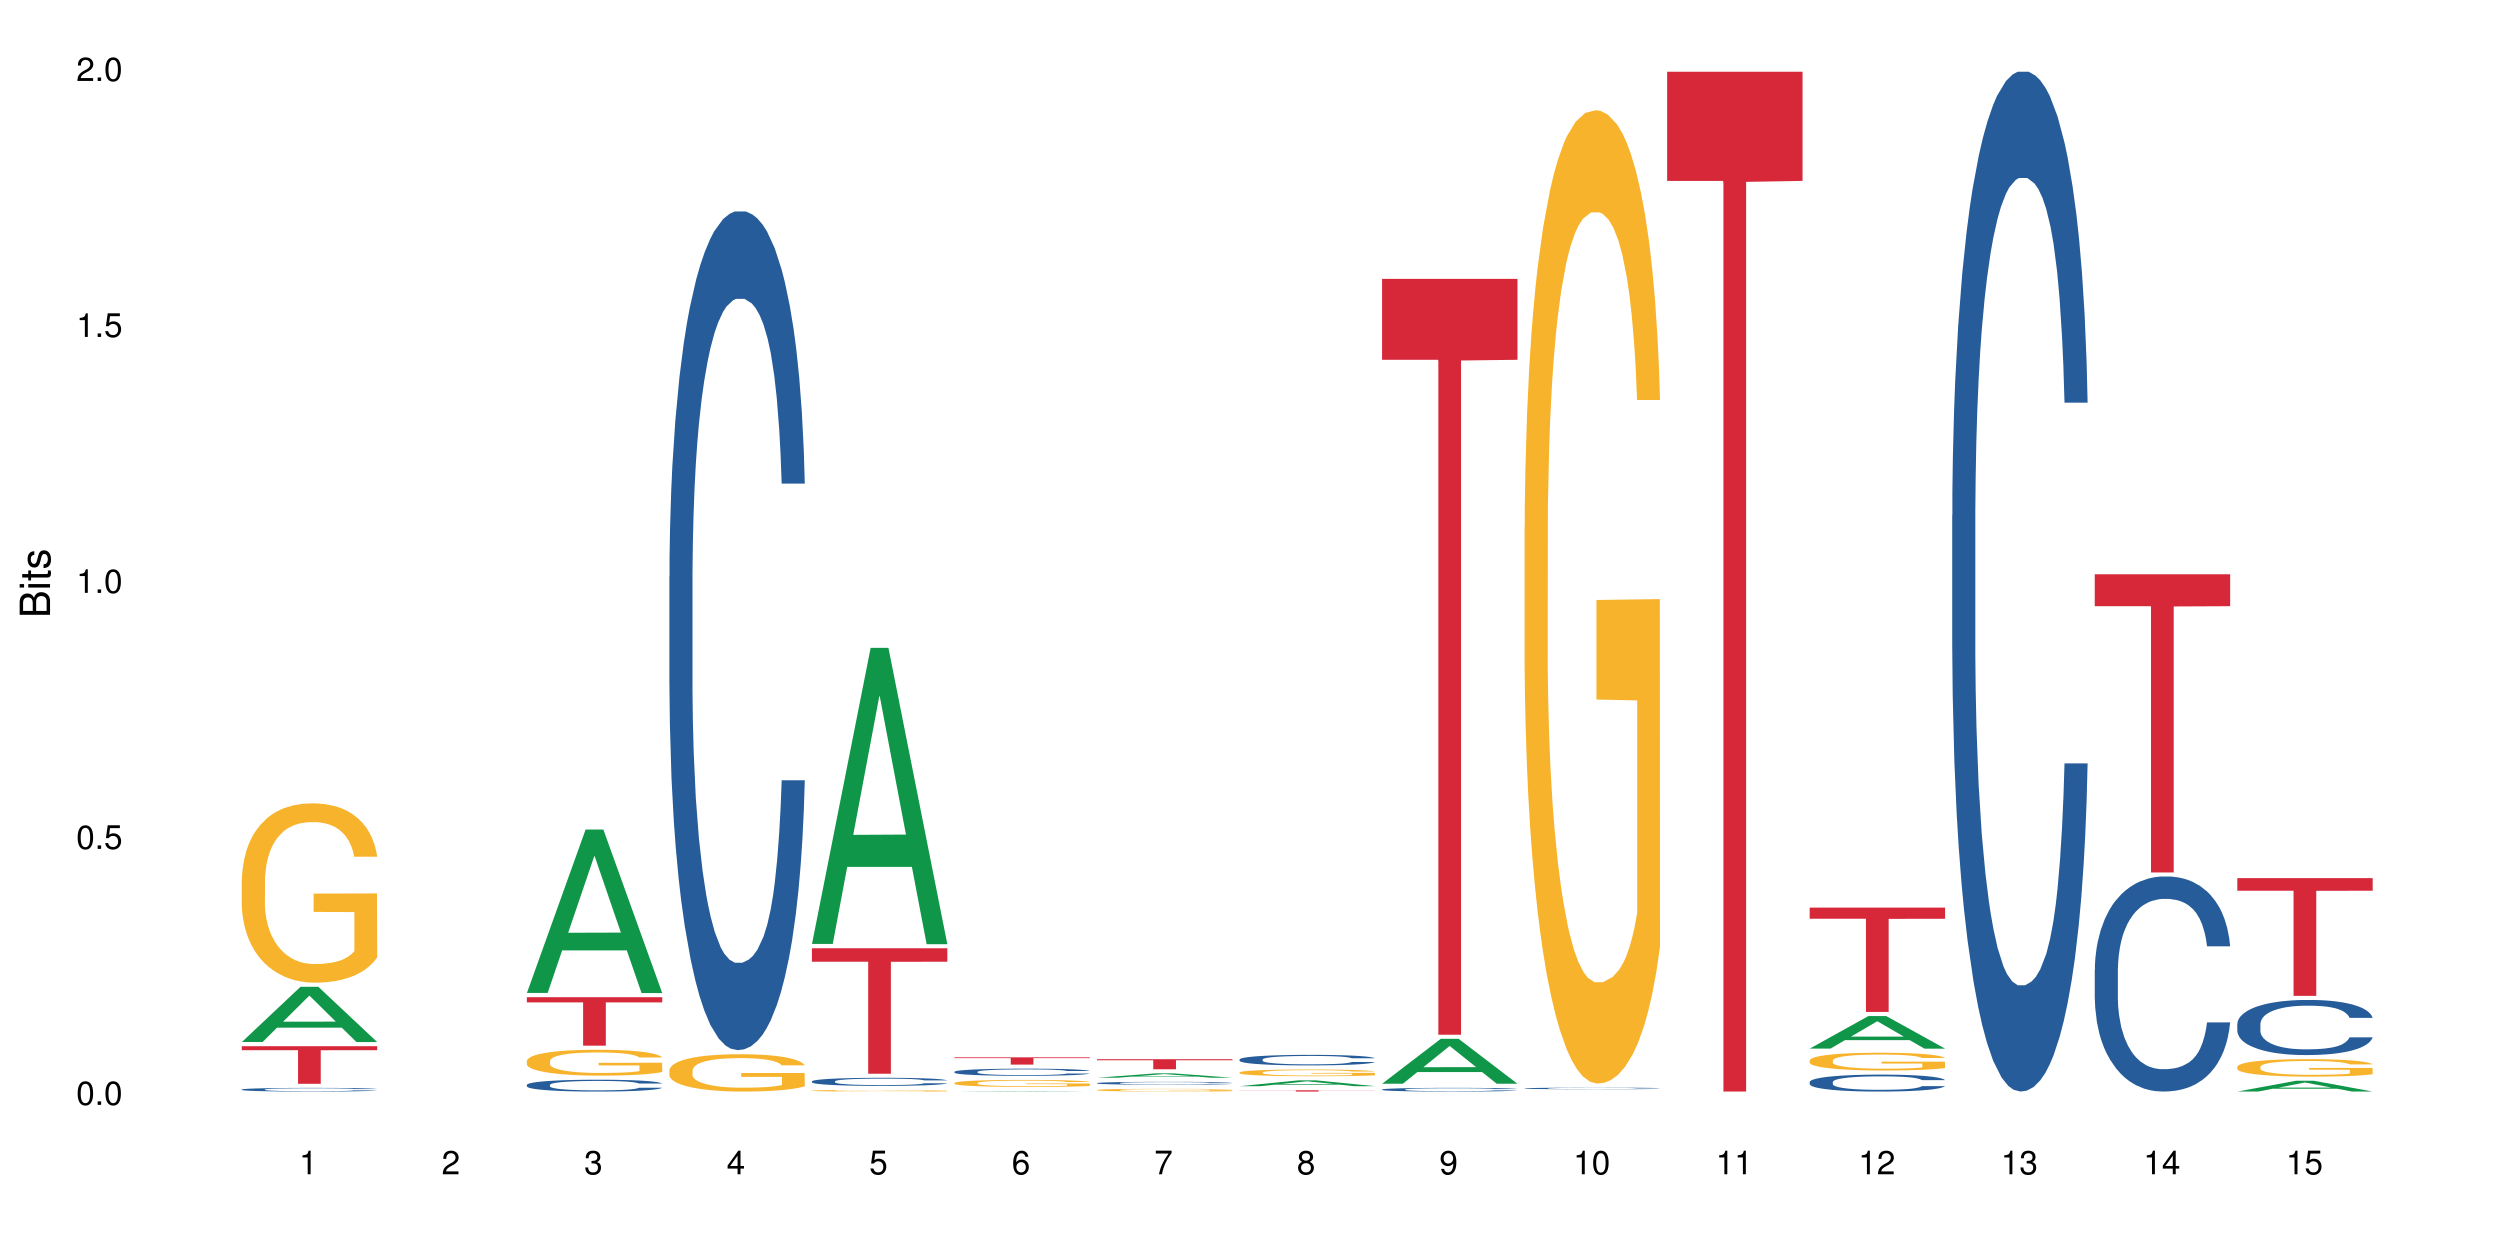 <?xml version="1.0" encoding="UTF-8"?>
<svg xmlns="http://www.w3.org/2000/svg" xmlns:xlink="http://www.w3.org/1999/xlink" width="720pt" height="360pt" viewBox="0 0 720 360" version="1.1">
<defs>
<g>
<symbol overflow="visible" id="glyph0-0">
<path style="stroke:none;" d=""/>
</symbol>
<symbol overflow="visible" id="glyph0-1">
<path style="stroke:none;" d="M 2.641 -6.797 C 2 -6.797 1.422 -6.531 1.078 -6.047 C 0.641 -5.453 0.406 -4.547 0.406 -3.297 C 0.406 -1 1.188 0.219 2.641 0.219 C 4.078 0.219 4.859 -1 4.859 -3.234 C 4.859 -4.562 4.656 -5.438 4.203 -6.047 C 3.844 -6.531 3.281 -6.797 2.641 -6.797 Z M 2.641 -6.047 C 3.547 -6.047 4 -5.125 4 -3.312 C 4 -1.375 3.562 -0.484 2.625 -0.484 C 1.734 -0.484 1.281 -1.422 1.281 -3.281 C 1.281 -5.141 1.734 -6.047 2.641 -6.047 Z M 2.641 -6.047 "/>
</symbol>
<symbol overflow="visible" id="glyph0-2">
<path style="stroke:none;" d="M 1.828 -1 L 0.828 -1 L 0.828 0 L 1.828 0 Z M 1.828 -1 "/>
</symbol>
<symbol overflow="visible" id="glyph0-3">
<path style="stroke:none;" d="M 4.562 -6.797 L 1.062 -6.797 L 0.547 -3.094 L 1.328 -3.094 C 1.719 -3.562 2.047 -3.734 2.578 -3.734 C 3.484 -3.734 4.062 -3.109 4.062 -2.094 C 4.062 -1.125 3.484 -0.531 2.578 -0.531 C 1.828 -0.531 1.375 -0.906 1.188 -1.672 L 0.328 -1.672 C 0.453 -1.109 0.547 -0.844 0.75 -0.594 C 1.125 -0.078 1.828 0.219 2.594 0.219 C 3.969 0.219 4.922 -0.781 4.922 -2.219 C 4.922 -3.562 4.031 -4.484 2.719 -4.484 C 2.25 -4.484 1.859 -4.359 1.469 -4.062 L 1.734 -5.969 L 4.562 -5.969 Z M 4.562 -6.797 "/>
</symbol>
<symbol overflow="visible" id="glyph0-4">
<path style="stroke:none;" d="M 2.484 -4.844 L 2.484 0 L 3.328 0 L 3.328 -6.797 L 2.766 -6.797 C 2.469 -5.75 2.281 -5.609 0.984 -5.453 L 0.984 -4.844 Z M 2.484 -4.844 "/>
</symbol>
<symbol overflow="visible" id="glyph0-5">
<path style="stroke:none;" d="M 4.859 -0.828 L 1.281 -0.828 C 1.359 -1.391 1.672 -1.75 2.5 -2.234 L 3.469 -2.75 C 4.406 -3.266 4.906 -3.969 4.906 -4.812 C 4.906 -5.375 4.672 -5.906 4.266 -6.266 C 3.859 -6.625 3.375 -6.797 2.719 -6.797 C 1.859 -6.797 1.219 -6.5 0.844 -5.922 C 0.609 -5.562 0.5 -5.125 0.484 -4.438 L 1.328 -4.438 C 1.359 -4.906 1.406 -5.188 1.531 -5.406 C 1.75 -5.812 2.188 -6.062 2.703 -6.062 C 3.469 -6.062 4.031 -5.516 4.031 -4.781 C 4.031 -4.25 3.719 -3.797 3.125 -3.438 L 2.234 -2.938 C 0.812 -2.141 0.406 -1.5 0.328 0 L 4.859 0 Z M 4.859 -0.828 "/>
</symbol>
<symbol overflow="visible" id="glyph0-6">
<path style="stroke:none;" d="M 2.125 -3.125 L 2.578 -3.125 C 3.516 -3.125 3.984 -2.703 3.984 -1.891 C 3.984 -1.031 3.469 -0.531 2.578 -0.531 C 1.656 -0.531 1.203 -0.984 1.156 -1.969 L 0.312 -1.969 C 0.344 -1.422 0.438 -1.078 0.609 -0.766 C 0.953 -0.109 1.625 0.219 2.547 0.219 C 3.953 0.219 4.859 -0.609 4.859 -1.906 C 4.859 -2.766 4.516 -3.25 3.703 -3.516 C 4.344 -3.766 4.656 -4.25 4.656 -4.938 C 4.656 -6.109 3.875 -6.797 2.578 -6.797 C 1.203 -6.797 0.484 -6.047 0.453 -4.609 L 1.297 -4.609 C 1.312 -5.016 1.344 -5.25 1.453 -5.453 C 1.641 -5.828 2.062 -6.062 2.594 -6.062 C 3.344 -6.062 3.797 -5.625 3.797 -4.906 C 3.797 -4.422 3.609 -4.141 3.25 -3.984 C 3.016 -3.891 2.719 -3.844 2.125 -3.844 Z M 2.125 -3.125 "/>
</symbol>
<symbol overflow="visible" id="glyph0-7">
<path style="stroke:none;" d="M 3.141 -1.625 L 3.141 0 L 3.984 0 L 3.984 -1.625 L 4.984 -1.625 L 4.984 -2.391 L 3.984 -2.391 L 3.984 -6.797 L 3.359 -6.797 L 0.266 -2.516 L 0.266 -1.625 Z M 3.141 -2.391 L 1 -2.391 L 3.141 -5.359 Z M 3.141 -2.391 "/>
</symbol>
<symbol overflow="visible" id="glyph0-8">
<path style="stroke:none;" d="M 4.781 -5.031 C 4.609 -6.141 3.891 -6.797 2.844 -6.797 C 2.094 -6.797 1.422 -6.438 1.031 -5.828 C 0.609 -5.172 0.406 -4.344 0.406 -3.094 C 0.406 -1.953 0.578 -1.234 0.984 -0.625 C 1.359 -0.078 1.953 0.219 2.703 0.219 C 3.984 0.219 4.922 -0.734 4.922 -2.078 C 4.922 -3.344 4.062 -4.234 2.844 -4.234 C 2.172 -4.234 1.641 -3.969 1.281 -3.469 C 1.281 -5.125 1.828 -6.047 2.797 -6.047 C 3.391 -6.047 3.797 -5.672 3.938 -5.031 Z M 2.734 -3.484 C 3.547 -3.484 4.062 -2.922 4.062 -2 C 4.062 -1.156 3.484 -0.531 2.703 -0.531 C 1.922 -0.531 1.328 -1.188 1.328 -2.047 C 1.328 -2.891 1.906 -3.484 2.734 -3.484 Z M 2.734 -3.484 "/>
</symbol>
<symbol overflow="visible" id="glyph0-9">
<path style="stroke:none;" d="M 4.984 -6.797 L 0.438 -6.797 L 0.438 -5.969 L 4.109 -5.969 C 2.5 -3.656 1.828 -2.234 1.328 0 L 2.219 0 C 2.594 -2.172 3.453 -4.047 4.984 -6.094 Z M 4.984 -6.797 "/>
</symbol>
<symbol overflow="visible" id="glyph0-10">
<path style="stroke:none;" d="M 3.75 -3.578 C 4.453 -4 4.688 -4.344 4.688 -4.984 C 4.688 -6.047 3.844 -6.797 2.641 -6.797 C 1.438 -6.797 0.594 -6.047 0.594 -4.984 C 0.594 -4.359 0.828 -4.016 1.516 -3.578 C 0.734 -3.203 0.359 -2.641 0.359 -1.891 C 0.359 -0.641 1.297 0.219 2.641 0.219 C 3.984 0.219 4.922 -0.641 4.922 -1.875 C 4.922 -2.641 4.531 -3.203 3.75 -3.578 Z M 2.641 -6.047 C 3.359 -6.047 3.812 -5.625 3.812 -4.969 C 3.812 -4.344 3.344 -3.922 2.641 -3.922 C 1.922 -3.922 1.453 -4.344 1.453 -4.984 C 1.453 -5.625 1.922 -6.047 2.641 -6.047 Z M 2.641 -3.203 C 3.484 -3.203 4.062 -2.672 4.062 -1.875 C 4.062 -1.062 3.484 -0.531 2.625 -0.531 C 1.797 -0.531 1.219 -1.078 1.219 -1.875 C 1.219 -2.672 1.797 -3.203 2.641 -3.203 Z M 2.641 -3.203 "/>
</symbol>
<symbol overflow="visible" id="glyph0-11">
<path style="stroke:none;" d="M 0.516 -1.547 C 0.672 -0.438 1.406 0.219 2.438 0.219 C 3.188 0.219 3.859 -0.141 4.266 -0.75 C 4.688 -1.406 4.891 -2.25 4.891 -3.484 C 4.891 -4.625 4.703 -5.359 4.312 -5.953 C 3.938 -6.5 3.344 -6.797 2.594 -6.797 C 1.297 -6.797 0.359 -5.844 0.359 -4.516 C 0.359 -3.25 1.234 -2.344 2.453 -2.344 C 3.094 -2.344 3.562 -2.578 4.016 -3.109 C 4 -1.453 3.469 -0.531 2.5 -0.531 C 1.906 -0.531 1.484 -0.906 1.359 -1.547 Z M 2.578 -6.062 C 3.375 -6.062 3.969 -5.406 3.969 -4.531 C 3.969 -3.688 3.375 -3.094 2.547 -3.094 C 1.734 -3.094 1.234 -3.672 1.234 -4.578 C 1.234 -5.438 1.797 -6.062 2.578 -6.062 Z M 2.578 -6.062 "/>
</symbol>
<symbol overflow="visible" id="glyph1-0">
<path style="stroke:none;" d=""/>
</symbol>
<symbol overflow="visible" id="glyph1-1">
<path style="stroke:none;" d="M 0 -0.953 L 0 -4.891 C 0 -5.719 -0.234 -6.344 -0.734 -6.797 C -1.188 -7.234 -1.812 -7.469 -2.5 -7.469 C -3.547 -7.469 -4.188 -7 -4.625 -5.875 C -4.984 -6.672 -5.641 -7.094 -6.531 -7.094 C -7.156 -7.094 -7.734 -6.859 -8.141 -6.391 C -8.562 -5.938 -8.75 -5.344 -8.75 -4.5 L -8.75 -0.953 Z M -4.984 -2.062 L -7.766 -2.062 L -7.766 -4.219 C -7.766 -4.844 -7.688 -5.203 -7.453 -5.5 C -7.219 -5.812 -6.859 -5.969 -6.375 -5.969 C -5.906 -5.969 -5.531 -5.812 -5.297 -5.5 C -5.062 -5.203 -4.984 -4.844 -4.984 -4.219 Z M -0.984 -2.062 L -4 -2.062 L -4 -4.781 C -4 -5.328 -3.859 -5.688 -3.578 -5.953 C -3.297 -6.219 -2.922 -6.359 -2.484 -6.359 C -2.062 -6.359 -1.688 -6.219 -1.406 -5.953 C -1.109 -5.688 -0.984 -5.328 -0.984 -4.781 Z M -0.984 -2.062 "/>
</symbol>
<symbol overflow="visible" id="glyph1-2">
<path style="stroke:none;" d="M -6.281 -1.797 L -6.281 -0.797 L 0 -0.797 L 0 -1.797 Z M -8.75 -1.797 L -8.75 -0.797 L -7.484 -0.797 L -7.484 -1.797 Z M -8.75 -1.797 "/>
</symbol>
<symbol overflow="visible" id="glyph1-3">
<path style="stroke:none;" d="M -6.281 -3.047 L -6.281 -2.016 L -8.016 -2.016 L -8.016 -1.016 L -6.281 -1.016 L -6.281 -0.172 L -5.469 -0.172 L -5.469 -1.016 L -0.719 -1.016 C -0.078 -1.016 0.281 -1.453 0.281 -2.234 C 0.281 -2.469 0.25 -2.719 0.188 -3.047 L -0.641 -3.047 C -0.609 -2.922 -0.594 -2.766 -0.594 -2.562 C -0.594 -2.141 -0.719 -2.016 -1.156 -2.016 L -5.469 -2.016 L -5.469 -3.047 Z M -6.281 -3.047 "/>
</symbol>
<symbol overflow="visible" id="glyph1-4">
<path style="stroke:none;" d="M -4.531 -5.25 C -5.766 -5.25 -6.469 -4.422 -6.469 -2.969 C -6.469 -1.516 -5.719 -0.562 -4.547 -0.562 C -3.562 -0.562 -3.094 -1.062 -2.734 -2.562 L -2.516 -3.484 C -2.344 -4.188 -2.094 -4.469 -1.625 -4.469 C -1.047 -4.469 -0.641 -3.875 -0.641 -3 C -0.641 -2.453 -0.797 -2 -1.062 -1.75 C -1.25 -1.594 -1.422 -1.531 -1.875 -1.469 L -1.875 -0.406 C -0.422 -0.453 0.281 -1.266 0.281 -2.922 C 0.281 -4.5 -0.5 -5.516 -1.719 -5.516 C -2.656 -5.516 -3.172 -4.984 -3.469 -3.734 L -3.703 -2.766 C -3.891 -1.953 -4.156 -1.609 -4.594 -1.609 C -5.172 -1.609 -5.547 -2.125 -5.547 -2.938 C -5.547 -3.75 -5.203 -4.172 -4.531 -4.203 Z M -4.531 -5.25 "/>
</symbol>
</g>
</defs>
<g id="surface75664">
<rect x="0" y="0" width="720" height="360" style="fill:rgb(100%,100%,100%);fill-opacity:1;stroke:none;"/>
<path style=" stroke:none;fill-rule:nonzero;fill:rgb(6.275%,58.824%,28.235%);fill-opacity:1;" d="M 69.629 300.105 L 69.672 300.09 L 86.547 284.191 L 91.672 284.191 L 108.629 300.117 L 102.668 300.117 L 98.418 295.961 L 79.797 295.961 L 75.629 300.105 L 69.629 300.105 L 81.586 294.242 L 96.711 294.227 L 89.172 286.793 L 89.086 286.777 L 89.004 286.824 L 81.547 294.227 L 81.586 294.242 Z M 69.629 300.105 "/>
<path style=" stroke:none;fill-rule:nonzero;fill:rgb(14.51%,36.078%,60%);fill-opacity:1;" d="M 69.629 313.773 L 69.676 313.77 L 69.676 313.746 L 69.82 313.711 L 70.152 313.664 L 70.484 313.633 L 71.34 313.574 L 72.531 313.52 L 73.766 313.477 L 74.672 313.453 L 75.48 313.434 L 77.332 313.398 L 78.523 313.379 L 79.809 313.363 L 81.375 313.348 L 82.52 313.336 L 85.086 313.32 L 86.988 313.312 L 91.648 313.312 L 93.551 313.316 L 94.93 313.32 L 96.453 313.328 L 97.738 313.336 L 99.973 313.359 L 101.969 313.387 L 102.871 313.402 L 104.301 313.43 L 105.395 313.461 L 106.156 313.484 L 107.012 313.52 L 107.77 313.562 L 108.344 313.613 L 108.629 313.656 L 101.969 313.656 L 101.637 313.617 L 101.258 313.586 L 100.543 313.547 L 99.828 313.52 L 98.832 313.492 L 97.926 313.473 L 96.691 313.453 L 95.598 313.441 L 94.453 313.434 L 93.359 313.426 L 91.27 313.422 L 87.938 313.422 L 86.086 313.43 L 85.086 313.438 L 83.66 313.453 L 82.66 313.465 L 81.473 313.484 L 80.664 313.5 L 79.664 313.523 L 78.949 313.547 L 78.141 313.578 L 77.668 313.605 L 77.238 313.633 L 76.859 313.664 L 76.574 313.695 L 76.383 313.734 L 76.289 313.766 L 76.289 313.918 L 76.383 313.953 L 76.621 313.992 L 77.238 314.051 L 78.141 314.102 L 79.188 314.145 L 80.188 314.172 L 80.758 314.188 L 81.52 314.203 L 82.707 314.223 L 84.422 314.242 L 85.418 314.25 L 86.941 314.258 L 88.512 314.262 L 90.602 314.262 L 92.457 314.258 L 93.695 314.25 L 94.977 314.242 L 96.738 314.227 L 97.832 314.211 L 98.781 314.195 L 99.496 314.176 L 99.973 314.16 L 100.684 314.129 L 101.258 314.098 L 101.684 314.062 L 101.969 314.031 L 108.629 314.031 L 108.344 314.07 L 107.914 314.105 L 107.484 314.133 L 106.82 314.168 L 106.059 314.199 L 104.965 314.23 L 104.062 314.254 L 102.871 314.277 L 101.777 314.297 L 100.59 314.312 L 98.832 314.332 L 97.688 314.344 L 96.453 314.352 L 94.977 314.359 L 93.125 314.367 L 91.125 314.371 L 89.27 314.371 L 87.273 314.367 L 85.801 314.363 L 83.848 314.355 L 81.426 314.34 L 79.664 314.32 L 78.285 314.301 L 77.098 314.281 L 75.766 314.258 L 74.051 314.215 L 73.008 314.18 L 72.293 314.152 L 71.484 314.117 L 70.914 314.082 L 70.246 314.027 L 69.773 313.961 L 69.629 313.906 Z M 69.629 313.773 "/>
<path style=" stroke:none;fill-rule:nonzero;fill:rgb(96.863%,70.196%,16.863%);fill-opacity:1;" d="M 69.629 253.484 L 69.676 253.434 L 69.676 252.492 L 69.867 250.371 L 70.344 247.445 L 70.961 245.039 L 71.625 243.152 L 72.055 242.16 L 72.77 240.746 L 73.387 239.707 L 74.957 237.586 L 76.953 235.605 L 78.047 234.758 L 79.285 233.953 L 81.043 233.059 L 81.852 232.727 L 84.324 231.973 L 87.133 231.5 L 90.223 231.359 L 91.648 231.406 L 93.598 231.594 L 96.262 232.113 L 97.785 232.586 L 98.973 233.059 L 100.211 233.672 L 101.73 234.613 L 103.16 235.746 L 104.301 236.879 L 105.441 238.293 L 106.391 239.805 L 107.199 241.453 L 107.914 243.434 L 108.344 245.086 L 108.629 246.738 L 102.016 246.738 L 101.637 245.086 L 101.207 243.812 L 100.496 242.258 L 99.781 241.125 L 99.066 240.227 L 97.738 239 L 96.594 238.246 L 95.168 237.586 L 93.789 237.16 L 92.219 236.879 L 91.27 236.785 L 88.746 236.785 L 86.465 237.113 L 85.133 237.492 L 84.184 237.871 L 82.852 238.578 L 82.043 239.145 L 81.566 239.52 L 80.141 240.98 L 79.188 242.305 L 78.664 243.199 L 78 244.613 L 77.523 245.887 L 77 247.773 L 76.715 249.191 L 76.336 252.398 L 76.289 260.887 L 76.43 262.68 L 76.715 264.613 L 77.098 266.312 L 77.668 268.105 L 78.238 269.473 L 79.234 271.312 L 80.094 272.539 L 80.758 273.34 L 82.043 274.613 L 82.566 275.039 L 83.801 275.887 L 85.086 276.551 L 86.656 277.113 L 87.844 277.398 L 89.746 277.633 L 92.172 277.633 L 95.027 277.352 L 96.832 276.973 L 98.07 276.598 L 98.879 276.266 L 99.875 275.746 L 100.59 275.277 L 101.258 274.758 L 102.062 273.953 L 102.062 262.68 L 90.316 262.633 L 90.316 257.352 L 108.578 257.305 L 108.629 275.746 L 107.629 277.02 L 106.391 278.246 L 105.203 279.191 L 103.965 279.992 L 102.207 280.891 L 100.781 281.453 L 98.594 282.113 L 96.594 282.539 L 94.504 282.824 L 92.648 282.965 L 90.461 283.012 L 88.512 282.918 L 86.418 282.633 L 84.754 282.258 L 83.23 281.785 L 81.711 281.172 L 79.809 280.18 L 78.57 279.379 L 77.285 278.391 L 76.004 277.211 L 74.859 275.938 L 74.102 274.945 L 73.34 273.812 L 72.531 272.398 L 71.77 270.793 L 71.199 269.332 L 70.676 267.68 L 70.297 266.125 L 69.914 264 L 69.723 262.305 L 69.629 260.84 Z M 69.629 253.484 "/>
<path style=" stroke:none;fill-rule:nonzero;fill:rgb(83.922%,15.686%,22.353%);fill-opacity:1;" d="M 69.629 301.297 L 108.629 301.297 L 108.629 302.457 L 92.375 302.469 L 92.375 312.133 L 85.836 312.133 L 85.836 302.477 L 85.742 302.457 L 69.629 302.457 Z M 69.629 301.297 "/>
<path style=" stroke:none;fill-rule:nonzero;fill:rgb(6.275%,58.824%,28.235%);fill-opacity:1;" d="M 151.73 285.965 L 151.773 285.922 L 168.648 238.914 L 173.77 238.914 L 190.73 286.012 L 184.77 286.012 L 180.52 273.719 L 161.898 273.719 L 157.73 285.965 L 151.73 285.965 L 163.688 268.633 L 178.812 268.586 L 171.27 246.609 L 171.188 246.566 L 171.105 246.699 L 163.648 268.586 L 163.688 268.633 Z M 151.73 285.965 "/>
<path style=" stroke:none;fill-rule:nonzero;fill:rgb(14.51%,36.078%,60%);fill-opacity:1;" d="M 151.73 312.445 L 151.777 312.441 L 151.777 312.367 L 151.922 312.25 L 152.254 312.098 L 152.586 311.996 L 153.441 311.812 L 154.633 311.633 L 155.867 311.496 L 156.773 311.418 L 157.582 311.355 L 159.434 311.238 L 160.625 311.18 L 161.91 311.125 L 163.477 311.074 L 164.617 311.043 L 167.188 310.992 L 169.09 310.973 L 170.562 310.961 L 173.75 310.961 L 175.652 310.973 L 177.031 310.988 L 178.555 311.016 L 179.84 311.043 L 182.074 311.109 L 184.07 311.199 L 184.973 311.25 L 186.402 311.344 L 187.496 311.438 L 188.254 311.52 L 189.113 311.633 L 189.871 311.773 L 190.445 311.934 L 190.73 312.066 L 184.07 312.066 L 183.738 311.941 L 183.355 311.848 L 182.645 311.719 L 181.93 311.629 L 180.934 311.539 L 180.027 311.48 L 178.793 311.418 L 177.699 311.383 L 176.555 311.355 L 175.461 311.336 L 173.371 311.316 L 170.945 311.316 L 170.039 311.324 L 168.188 311.348 L 167.188 311.371 L 165.762 311.414 L 164.762 311.453 L 163.574 311.516 L 162.766 311.57 L 161.766 311.648 L 161.051 311.723 L 160.242 311.824 L 159.77 311.902 L 159.34 311.988 L 158.961 312.094 L 158.676 312.203 L 158.484 312.316 L 158.391 312.43 L 158.391 312.914 L 158.484 313.023 L 158.723 313.156 L 159.34 313.344 L 160.242 313.512 L 161.289 313.641 L 162.289 313.734 L 162.859 313.777 L 163.621 313.828 L 164.809 313.891 L 166.52 313.953 L 167.52 313.977 L 169.043 314.004 L 170.613 314.016 L 172.703 314.016 L 174.559 314.004 L 175.797 313.988 L 177.078 313.961 L 178.84 313.91 L 179.934 313.859 L 180.883 313.801 L 181.598 313.742 L 182.074 313.691 L 182.785 313.594 L 183.355 313.488 L 183.785 313.379 L 184.07 313.273 L 190.73 313.273 L 190.445 313.398 L 190.016 313.52 L 189.586 313.609 L 188.922 313.719 L 188.16 313.816 L 187.066 313.926 L 186.164 313.996 L 184.973 314.074 L 183.879 314.133 L 182.691 314.188 L 180.934 314.25 L 179.789 314.281 L 178.555 314.309 L 177.078 314.332 L 175.227 314.355 L 173.227 314.367 L 171.371 314.371 L 169.375 314.363 L 167.902 314.352 L 165.949 314.324 L 163.523 314.27 L 161.766 314.207 L 160.387 314.148 L 159.199 314.086 L 157.867 314.004 L 156.152 313.867 L 155.105 313.762 L 154.395 313.672 L 153.586 313.551 L 153.016 313.441 L 152.348 313.266 L 151.875 313.047 L 151.73 312.875 Z M 151.73 312.445 "/>
<path style=" stroke:none;fill-rule:nonzero;fill:rgb(96.863%,70.196%,16.863%);fill-opacity:1;" d="M 151.73 305.523 L 151.777 305.516 L 151.777 305.379 L 151.969 305.074 L 152.445 304.652 L 153.062 304.305 L 153.727 304.031 L 154.156 303.891 L 154.871 303.684 L 155.488 303.535 L 157.059 303.23 L 159.055 302.945 L 160.148 302.82 L 161.387 302.707 L 163.145 302.574 L 163.953 302.527 L 166.426 302.418 L 169.23 302.352 L 172.324 302.332 L 173.75 302.336 L 175.699 302.363 L 178.363 302.441 L 179.887 302.508 L 181.074 302.574 L 182.312 302.664 L 183.832 302.801 L 185.258 302.965 L 186.402 303.129 L 187.543 303.332 L 188.492 303.551 L 189.301 303.789 L 190.016 304.074 L 190.445 304.312 L 190.73 304.551 L 184.117 304.551 L 183.738 304.312 L 183.309 304.129 L 182.598 303.902 L 181.883 303.738 L 181.168 303.609 L 179.84 303.434 L 178.695 303.324 L 177.27 303.23 L 175.891 303.168 L 174.32 303.129 L 173.371 303.113 L 170.848 303.113 L 168.566 303.16 L 167.234 303.215 L 166.285 303.27 L 164.953 303.371 L 164.145 303.453 L 163.668 303.508 L 162.242 303.719 L 161.289 303.91 L 160.766 304.039 L 160.102 304.242 L 159.625 304.426 L 159.102 304.699 L 158.816 304.902 L 158.438 305.367 L 158.391 306.59 L 158.531 306.848 L 158.816 307.129 L 159.199 307.375 L 159.77 307.633 L 160.34 307.828 L 161.336 308.094 L 162.195 308.27 L 162.859 308.387 L 164.145 308.57 L 164.668 308.633 L 165.902 308.754 L 167.188 308.852 L 168.758 308.93 L 169.945 308.973 L 171.848 309.008 L 174.273 309.008 L 177.129 308.965 L 178.934 308.91 L 180.172 308.855 L 180.98 308.809 L 181.977 308.734 L 182.691 308.664 L 183.355 308.59 L 184.164 308.477 L 184.164 306.848 L 172.418 306.844 L 172.418 306.082 L 190.68 306.074 L 190.73 308.734 L 189.73 308.918 L 188.492 309.094 L 187.305 309.23 L 186.066 309.348 L 184.309 309.477 L 182.883 309.559 L 180.695 309.652 L 178.695 309.715 L 176.605 309.754 L 174.75 309.773 L 172.562 309.781 L 170.613 309.77 L 168.52 309.727 L 166.855 309.672 L 165.332 309.605 L 163.812 309.516 L 161.91 309.375 L 160.672 309.258 L 159.387 309.113 L 158.105 308.945 L 156.961 308.762 L 156.203 308.617 L 155.441 308.453 L 154.633 308.25 L 153.871 308.02 L 153.301 307.809 L 152.777 307.57 L 152.398 307.348 L 152.016 307.039 L 151.824 306.793 L 151.73 306.582 Z M 151.73 305.523 "/>
<path style=" stroke:none;fill-rule:nonzero;fill:rgb(83.922%,15.686%,22.353%);fill-opacity:1;" d="M 151.73 287.191 L 190.73 287.191 L 190.73 288.684 L 174.477 288.699 L 174.477 301.152 L 167.938 301.152 L 167.938 288.711 L 167.84 288.684 L 151.73 288.684 Z M 151.73 287.191 "/>
<path style=" stroke:none;fill-rule:nonzero;fill:rgb(14.51%,36.078%,60%);fill-opacity:1;" d="M 192.781 165.992 L 192.828 165.77 L 192.828 160.473 L 192.973 152.082 L 193.305 141.484 L 193.637 134.199 L 194.492 121.172 L 195.684 108.586 L 196.918 98.871 L 197.824 93.129 L 198.633 88.715 L 200.484 80.547 L 201.676 76.352 L 202.957 72.598 L 204.527 68.844 L 205.668 66.637 L 208.238 63.102 L 210.141 61.559 L 211.613 60.895 L 214.801 60.895 L 216.703 61.777 L 218.082 62.883 L 219.605 64.648 L 220.887 66.637 L 223.125 71.492 L 225.121 77.676 L 226.023 81.207 L 227.453 88.051 L 228.547 94.676 L 229.305 100.418 L 230.164 108.586 L 230.922 118.52 L 231.496 129.781 L 231.781 139.277 L 225.121 139.277 L 224.789 130.445 L 224.406 123.598 L 223.695 114.547 L 222.98 108.145 L 221.984 101.742 L 221.078 97.547 L 219.844 93.352 L 218.75 90.703 L 217.605 88.715 L 216.512 87.391 L 214.422 86.066 L 211.996 86.066 L 211.09 86.508 L 209.238 88.273 L 208.238 89.816 L 206.812 92.91 L 205.812 95.781 L 204.625 100.195 L 203.816 103.949 L 202.816 109.691 L 202.102 114.77 L 201.293 122.055 L 200.82 127.574 L 200.391 133.754 L 200.012 141.043 L 199.727 148.77 L 199.535 156.938 L 199.441 164.887 L 199.441 199.109 L 199.535 207.059 L 199.773 216.332 L 200.391 229.801 L 201.293 241.5 L 202.34 250.773 L 203.34 257.398 L 203.91 260.488 L 204.672 264.023 L 205.859 268.438 L 207.57 272.855 L 208.57 274.621 L 210.094 276.387 L 211.664 277.27 L 213.754 277.27 L 215.609 276.387 L 216.848 275.281 L 218.129 273.516 L 219.891 269.762 L 220.984 266.23 L 221.934 262.035 L 222.648 257.84 L 223.125 254.309 L 223.836 247.465 L 224.406 239.957 L 224.836 232.23 L 225.121 224.723 L 231.781 224.723 L 231.496 233.555 L 231.066 242.164 L 230.637 248.566 L 229.973 256.293 L 229.211 263.141 L 228.117 270.867 L 227.215 275.945 L 226.023 281.465 L 224.93 285.66 L 223.742 289.414 L 221.984 293.828 L 220.84 296.039 L 219.605 298.023 L 218.129 299.789 L 216.277 301.336 L 214.277 302.219 L 212.422 302.441 L 210.426 302 L 208.953 301.117 L 207 299.129 L 204.574 295.152 L 202.816 290.957 L 201.438 286.766 L 200.25 282.348 L 198.918 276.387 L 197.203 266.672 L 196.156 259.164 L 195.445 252.984 L 194.637 244.371 L 194.066 236.645 L 193.398 224.281 L 192.926 208.605 L 192.781 196.461 Z M 192.781 165.992 "/>
<path style=" stroke:none;fill-rule:nonzero;fill:rgb(96.863%,70.196%,16.863%);fill-opacity:1;" d="M 192.781 308.223 L 192.828 308.215 L 192.828 308.02 L 193.02 307.578 L 193.496 306.969 L 194.113 306.469 L 194.777 306.074 L 195.207 305.867 L 195.922 305.574 L 196.539 305.359 L 198.109 304.914 L 200.105 304.504 L 201.199 304.328 L 202.438 304.16 L 204.195 303.973 L 205.004 303.906 L 207.477 303.746 L 210.281 303.648 L 213.375 303.621 L 214.801 303.629 L 216.75 303.668 L 219.414 303.777 L 220.938 303.875 L 222.125 303.973 L 223.363 304.102 L 224.883 304.297 L 226.309 304.531 L 227.453 304.77 L 228.594 305.062 L 229.543 305.379 L 230.352 305.723 L 231.066 306.133 L 231.496 306.477 L 231.781 306.82 L 225.168 306.82 L 224.789 306.477 L 224.359 306.211 L 223.648 305.887 L 222.934 305.652 L 222.219 305.465 L 220.887 305.211 L 219.746 305.055 L 218.32 304.914 L 216.941 304.828 L 215.371 304.77 L 214.422 304.75 L 211.898 304.75 L 209.617 304.816 L 208.285 304.895 L 207.336 304.973 L 206.004 305.121 L 205.195 305.238 L 204.719 305.316 L 203.293 305.621 L 202.34 305.898 L 201.816 306.086 L 201.152 306.379 L 200.676 306.645 L 200.152 307.035 L 199.867 307.332 L 199.488 308 L 199.441 309.766 L 199.582 310.141 L 199.867 310.543 L 200.25 310.895 L 200.82 311.27 L 201.391 311.555 L 202.387 311.938 L 203.246 312.191 L 203.91 312.359 L 205.195 312.621 L 205.719 312.711 L 206.953 312.887 L 208.238 313.027 L 209.809 313.145 L 210.996 313.203 L 212.898 313.25 L 215.324 313.25 L 218.18 313.191 L 219.984 313.113 L 221.223 313.035 L 222.031 312.965 L 223.027 312.859 L 223.742 312.762 L 224.406 312.652 L 225.215 312.484 L 225.215 310.141 L 213.469 310.129 L 213.469 309.031 L 231.73 309.02 L 231.781 312.859 L 230.781 313.125 L 229.543 313.379 L 228.355 313.574 L 227.117 313.742 L 225.359 313.93 L 223.934 314.047 L 221.746 314.184 L 219.746 314.273 L 217.656 314.332 L 215.801 314.359 L 213.613 314.371 L 211.664 314.352 L 209.57 314.293 L 207.906 314.215 L 206.383 314.117 L 204.859 313.988 L 202.957 313.781 L 201.723 313.613 L 200.438 313.41 L 199.152 313.164 L 198.012 312.898 L 197.25 312.691 L 196.492 312.457 L 195.684 312.16 L 194.922 311.828 L 194.352 311.523 L 193.828 311.18 L 193.445 310.855 L 193.066 310.414 L 192.875 310.059 L 192.781 309.758 Z M 192.781 308.223 "/>
<path style=" stroke:none;fill-rule:nonzero;fill:rgb(6.275%,58.824%,28.235%);fill-opacity:1;" d="M 233.832 271.848 L 233.875 271.766 L 250.746 186.586 L 255.871 186.586 L 272.832 271.93 L 266.871 271.93 L 262.621 249.652 L 244 249.652 L 239.832 271.848 L 233.832 271.848 L 245.789 240.438 L 260.914 240.355 L 253.371 200.531 L 253.289 200.449 L 253.207 200.691 L 245.75 240.355 L 245.789 240.438 Z M 233.832 271.848 "/>
<path style=" stroke:none;fill-rule:nonzero;fill:rgb(14.51%,36.078%,60%);fill-opacity:1;" d="M 233.832 311.422 L 233.879 311.418 L 233.879 311.367 L 234.023 311.285 L 234.355 311.184 L 234.688 311.113 L 235.543 310.988 L 236.734 310.867 L 237.969 310.773 L 238.875 310.719 L 239.684 310.676 L 241.535 310.594 L 242.727 310.555 L 244.008 310.52 L 245.578 310.484 L 246.719 310.461 L 249.289 310.426 L 251.191 310.414 L 252.664 310.406 L 255.852 310.406 L 257.754 310.414 L 259.133 310.426 L 260.656 310.441 L 261.938 310.461 L 264.176 310.508 L 266.172 310.566 L 267.074 310.602 L 268.504 310.668 L 269.598 310.73 L 270.355 310.789 L 271.215 310.867 L 271.973 310.961 L 272.543 311.07 L 272.832 311.164 L 266.172 311.164 L 265.84 311.078 L 265.457 311.012 L 264.746 310.922 L 264.031 310.863 L 263.031 310.801 L 262.129 310.758 L 260.895 310.719 L 259.801 310.695 L 258.656 310.676 L 257.562 310.66 L 255.473 310.648 L 253.047 310.648 L 252.141 310.652 L 250.289 310.672 L 249.289 310.684 L 247.863 310.715 L 246.863 310.742 L 245.676 310.785 L 244.867 310.82 L 243.867 310.875 L 243.152 310.926 L 242.344 310.996 L 241.871 311.051 L 241.441 311.109 L 241.062 311.18 L 240.777 311.254 L 240.586 311.332 L 240.492 311.41 L 240.492 311.738 L 240.586 311.816 L 240.824 311.906 L 241.441 312.035 L 242.344 312.148 L 243.391 312.238 L 244.391 312.301 L 244.961 312.332 L 245.723 312.367 L 246.91 312.41 L 248.621 312.449 L 249.621 312.469 L 251.145 312.484 L 252.711 312.492 L 254.805 312.492 L 256.66 312.484 L 257.898 312.473 L 259.18 312.457 L 260.941 312.422 L 262.035 312.387 L 262.984 312.348 L 263.699 312.305 L 264.176 312.273 L 264.887 312.207 L 265.457 312.133 L 265.887 312.059 L 266.172 311.988 L 272.832 311.988 L 272.543 312.07 L 272.117 312.156 L 271.688 312.215 L 271.023 312.293 L 270.262 312.355 L 269.168 312.434 L 268.266 312.48 L 267.074 312.535 L 265.98 312.574 L 264.793 312.609 L 263.031 312.652 L 261.891 312.676 L 260.656 312.695 L 259.18 312.711 L 257.324 312.727 L 255.328 312.734 L 253.473 312.738 L 251.477 312.73 L 250.004 312.723 L 248.051 312.703 L 245.625 312.668 L 243.867 312.625 L 242.488 312.586 L 241.297 312.543 L 239.969 312.484 L 238.254 312.391 L 237.207 312.32 L 236.496 312.258 L 235.688 312.176 L 235.117 312.102 L 234.449 311.98 L 233.977 311.832 L 233.832 311.715 Z M 233.832 311.422 "/>
<path style=" stroke:none;fill-rule:nonzero;fill:rgb(96.863%,70.196%,16.863%);fill-opacity:1;" d="M 233.832 314.109 L 233.879 314.109 L 233.879 314.102 L 234.07 314.082 L 234.547 314.059 L 235.164 314.035 L 235.828 314.02 L 236.258 314.012 L 236.973 314 L 237.59 313.988 L 239.16 313.973 L 241.156 313.953 L 242.25 313.945 L 243.488 313.938 L 245.246 313.93 L 246.055 313.93 L 248.527 313.922 L 251.332 313.918 L 254.426 313.914 L 255.852 313.918 L 257.801 313.918 L 260.465 313.922 L 261.988 313.926 L 263.176 313.93 L 264.414 313.938 L 265.934 313.945 L 267.359 313.953 L 268.504 313.965 L 269.645 313.977 L 270.594 313.992 L 271.402 314.004 L 272.117 314.023 L 272.543 314.035 L 272.832 314.051 L 266.219 314.051 L 265.84 314.035 L 265.41 314.027 L 264.699 314.012 L 263.984 314.004 L 263.27 313.992 L 261.938 313.984 L 260.797 313.977 L 259.371 313.973 L 257.992 313.969 L 256.422 313.965 L 250.668 313.965 L 249.336 313.969 L 248.387 313.973 L 247.055 313.98 L 246.246 313.984 L 245.77 313.988 L 244.344 314 L 243.391 314.012 L 242.867 314.02 L 242.203 314.031 L 241.727 314.043 L 241.203 314.059 L 240.918 314.074 L 240.539 314.102 L 240.492 314.176 L 240.633 314.191 L 240.918 314.207 L 241.297 314.223 L 241.871 314.238 L 242.441 314.25 L 243.438 314.27 L 244.297 314.277 L 244.961 314.285 L 246.246 314.297 L 246.77 314.301 L 248.004 314.309 L 249.289 314.312 L 250.859 314.32 L 252.047 314.32 L 253.949 314.324 L 256.375 314.324 L 259.227 314.32 L 261.035 314.316 L 262.273 314.312 L 263.082 314.312 L 264.078 314.309 L 264.793 314.301 L 265.457 314.297 L 266.266 314.289 L 266.266 314.191 L 254.52 314.191 L 254.52 314.145 L 272.781 314.145 L 272.832 314.309 L 271.832 314.316 L 270.594 314.328 L 269.406 314.336 L 268.168 314.344 L 266.41 314.352 L 264.984 314.355 L 262.797 314.363 L 260.797 314.367 L 258.707 314.367 L 256.852 314.371 L 252.711 314.371 L 250.621 314.367 L 248.957 314.363 L 245.91 314.355 L 244.008 314.348 L 242.773 314.34 L 241.488 314.328 L 240.203 314.32 L 239.062 314.309 L 238.301 314.301 L 237.543 314.289 L 236.734 314.277 L 235.973 314.262 L 235.402 314.25 L 234.879 314.234 L 234.496 314.223 L 234.117 314.203 L 233.926 314.188 L 233.832 314.176 Z M 233.832 314.109 "/>
<path style=" stroke:none;fill-rule:nonzero;fill:rgb(83.922%,15.686%,22.353%);fill-opacity:1;" d="M 233.832 273.105 L 272.832 273.105 L 272.832 276.973 L 256.578 277.008 L 256.578 309.227 L 250.039 309.227 L 250.039 277.043 L 249.941 276.973 L 233.832 276.973 Z M 233.832 273.105 "/>
<path style=" stroke:none;fill-rule:nonzero;fill:rgb(6.275%,58.824%,28.235%);fill-opacity:1;" d="M 274.883 314.371 L 274.926 314.371 L 291.797 314.215 L 296.922 314.215 L 313.883 314.371 L 307.922 314.371 L 303.672 314.332 L 285.051 314.332 L 280.883 314.371 L 274.883 314.371 L 286.84 314.312 L 301.965 314.312 L 294.422 314.242 L 294.258 314.242 L 286.801 314.312 L 286.84 314.312 Z M 274.883 314.371 "/>
<path style=" stroke:none;fill-rule:nonzero;fill:rgb(14.51%,36.078%,60%);fill-opacity:1;" d="M 274.883 308.672 L 274.93 308.672 L 274.93 308.625 L 275.074 308.555 L 275.406 308.465 L 275.738 308.402 L 276.594 308.289 L 277.785 308.184 L 279.02 308.102 L 279.926 308.051 L 280.734 308.012 L 282.586 307.945 L 283.777 307.906 L 285.059 307.875 L 286.629 307.844 L 287.77 307.824 L 290.34 307.793 L 292.242 307.781 L 293.715 307.777 L 296.902 307.777 L 298.805 307.785 L 300.184 307.793 L 301.707 307.809 L 302.988 307.824 L 305.227 307.867 L 307.223 307.918 L 308.125 307.949 L 309.555 308.008 L 310.648 308.062 L 311.406 308.113 L 312.266 308.184 L 313.023 308.27 L 313.594 308.363 L 313.883 308.445 L 307.223 308.445 L 306.891 308.371 L 306.508 308.312 L 305.797 308.234 L 305.082 308.18 L 304.082 308.125 L 303.18 308.09 L 301.945 308.055 L 300.852 308.031 L 299.707 308.012 L 298.613 308.004 L 296.523 307.992 L 294.098 307.992 L 293.191 307.996 L 291.34 308.008 L 290.34 308.023 L 288.914 308.051 L 287.914 308.074 L 286.727 308.113 L 285.918 308.145 L 284.918 308.191 L 284.203 308.234 L 283.395 308.297 L 282.922 308.344 L 282.492 308.398 L 282.113 308.461 L 281.828 308.527 L 281.637 308.594 L 281.539 308.664 L 281.539 308.957 L 281.637 309.023 L 281.875 309.102 L 282.492 309.219 L 283.395 309.316 L 284.441 309.398 L 285.441 309.453 L 286.012 309.48 L 286.773 309.508 L 287.961 309.547 L 289.672 309.586 L 290.672 309.602 L 292.195 309.613 L 293.762 309.621 L 295.855 309.621 L 297.711 309.613 L 298.949 309.605 L 300.23 309.59 L 301.992 309.559 L 303.086 309.527 L 304.035 309.492 L 304.75 309.457 L 305.227 309.426 L 305.938 309.367 L 306.508 309.305 L 306.938 309.238 L 307.223 309.176 L 313.883 309.176 L 313.594 309.25 L 313.168 309.324 L 312.738 309.379 L 312.074 309.445 L 311.312 309.504 L 310.219 309.566 L 309.316 309.613 L 308.125 309.66 L 307.031 309.695 L 305.844 309.727 L 304.082 309.766 L 302.941 309.781 L 301.707 309.801 L 300.23 309.816 L 298.375 309.828 L 296.379 309.836 L 294.523 309.836 L 292.527 309.832 L 291.051 309.824 L 289.102 309.809 L 286.676 309.773 L 284.918 309.738 L 283.539 309.703 L 282.348 309.664 L 281.02 309.613 L 279.305 309.531 L 278.258 309.469 L 277.547 309.414 L 276.738 309.344 L 276.168 309.277 L 275.5 309.172 L 275.027 309.035 L 274.883 308.934 Z M 274.883 308.672 "/>
<path style=" stroke:none;fill-rule:nonzero;fill:rgb(96.863%,70.196%,16.863%);fill-opacity:1;" d="M 274.883 311.883 L 274.93 311.879 L 274.93 311.844 L 275.121 311.762 L 275.598 311.645 L 276.215 311.551 L 276.879 311.477 L 277.309 311.441 L 278.023 311.383 L 278.641 311.344 L 280.211 311.262 L 282.207 311.184 L 283.301 311.148 L 284.539 311.117 L 286.297 311.082 L 287.105 311.07 L 289.578 311.039 L 292.383 311.023 L 295.477 311.016 L 296.902 311.02 L 298.852 311.027 L 301.516 311.047 L 303.039 311.066 L 304.227 311.082 L 305.465 311.105 L 306.984 311.145 L 308.41 311.188 L 309.555 311.234 L 310.695 311.289 L 311.645 311.348 L 312.453 311.41 L 313.168 311.488 L 313.594 311.555 L 313.883 311.617 L 307.27 311.617 L 306.891 311.555 L 306.461 311.504 L 305.75 311.441 L 305.035 311.398 L 304.32 311.363 L 302.988 311.316 L 301.848 311.285 L 300.422 311.262 L 299.043 311.242 L 297.473 311.234 L 296.523 311.23 L 294 311.23 L 291.719 311.242 L 290.387 311.258 L 289.438 311.273 L 288.105 311.301 L 287.297 311.32 L 286.82 311.336 L 285.395 311.395 L 284.441 311.445 L 283.918 311.48 L 283.254 311.535 L 282.777 311.586 L 282.254 311.66 L 281.969 311.715 L 281.59 311.84 L 281.539 312.172 L 281.684 312.242 L 281.969 312.316 L 282.348 312.383 L 282.922 312.453 L 283.492 312.508 L 284.488 312.578 L 285.344 312.629 L 286.012 312.66 L 287.297 312.707 L 287.82 312.727 L 289.055 312.758 L 290.34 312.785 L 291.91 312.805 L 293.098 312.816 L 295 312.828 L 297.426 312.828 L 300.277 312.816 L 302.086 312.801 L 303.324 312.785 L 304.133 312.773 L 305.129 312.754 L 305.844 312.734 L 306.508 312.715 L 307.316 312.684 L 307.316 312.242 L 295.57 312.238 L 295.57 312.035 L 313.832 312.031 L 313.883 312.754 L 312.883 312.805 L 311.645 312.852 L 310.457 312.887 L 309.219 312.918 L 307.461 312.953 L 306.035 312.977 L 303.848 313.004 L 301.848 313.02 L 299.758 313.031 L 297.902 313.035 L 295.715 313.039 L 293.762 313.035 L 291.672 313.023 L 290.008 313.008 L 288.484 312.988 L 286.961 312.965 L 285.059 312.926 L 283.824 312.895 L 282.539 312.855 L 281.254 312.809 L 280.113 312.762 L 279.352 312.723 L 278.594 312.676 L 277.785 312.621 L 277.023 312.559 L 276.453 312.504 L 275.93 312.438 L 275.547 312.375 L 275.168 312.293 L 274.977 312.227 L 274.883 312.172 Z M 274.883 311.883 "/>
<path style=" stroke:none;fill-rule:nonzero;fill:rgb(83.922%,15.686%,22.353%);fill-opacity:1;" d="M 274.883 304.516 L 313.883 304.516 L 313.883 304.738 L 297.629 304.738 L 297.629 306.598 L 291.09 306.598 L 291.09 304.742 L 290.992 304.738 L 274.883 304.738 Z M 274.883 304.516 "/>
<path style=" stroke:none;fill-rule:nonzero;fill:rgb(6.275%,58.824%,28.235%);fill-opacity:1;" d="M 315.934 310.387 L 315.977 310.387 L 332.848 309.125 L 337.973 309.125 L 354.93 310.391 L 348.973 310.391 L 344.723 310.059 L 326.102 310.059 L 321.934 310.387 L 315.934 310.387 L 327.891 309.922 L 343.016 309.922 L 335.473 309.332 L 335.391 309.332 L 335.309 309.336 L 327.848 309.922 L 327.891 309.922 Z M 315.934 310.387 "/>
<path style=" stroke:none;fill-rule:nonzero;fill:rgb(14.51%,36.078%,60%);fill-opacity:1;" d="M 315.934 311.934 L 315.98 311.934 L 315.98 311.914 L 316.125 311.883 L 316.457 311.848 L 316.789 311.824 L 317.645 311.777 L 318.836 311.734 L 320.07 311.699 L 320.977 311.68 L 321.781 311.664 L 323.637 311.637 L 324.828 311.621 L 326.109 311.609 L 327.68 311.598 L 328.82 311.59 L 331.391 311.578 L 333.293 311.57 L 339.855 311.57 L 341.234 311.574 L 342.758 311.582 L 344.039 311.59 L 346.277 311.605 L 348.273 311.625 L 349.176 311.641 L 350.605 311.664 L 351.699 311.688 L 352.457 311.707 L 353.316 311.734 L 354.074 311.77 L 354.645 311.809 L 354.93 311.84 L 348.273 311.84 L 347.941 311.809 L 347.559 311.785 L 346.848 311.754 L 346.133 311.73 L 345.133 311.711 L 344.23 311.695 L 342.996 311.68 L 341.902 311.672 L 340.758 311.664 L 339.664 311.66 L 337.574 311.656 L 334.242 311.656 L 332.391 311.664 L 331.391 311.668 L 329.965 311.68 L 328.965 311.688 L 327.777 311.703 L 326.969 311.719 L 325.969 311.738 L 325.254 311.754 L 324.445 311.781 L 323.973 311.801 L 323.543 311.82 L 323.164 311.848 L 322.879 311.875 L 322.688 311.902 L 322.59 311.93 L 322.59 312.047 L 322.688 312.074 L 322.926 312.105 L 323.543 312.152 L 324.445 312.195 L 325.492 312.227 L 326.492 312.25 L 327.062 312.262 L 327.824 312.273 L 329.012 312.289 L 330.723 312.305 L 331.723 312.309 L 333.246 312.316 L 334.812 312.32 L 336.906 312.32 L 338.762 312.316 L 340 312.312 L 341.281 312.305 L 343.043 312.293 L 344.137 312.281 L 345.086 312.266 L 345.801 312.25 L 346.277 312.238 L 346.988 312.215 L 347.559 312.188 L 347.988 312.164 L 348.273 312.137 L 354.93 312.137 L 354.645 312.168 L 354.219 312.195 L 353.789 312.219 L 353.125 312.246 L 352.363 312.27 L 351.27 312.297 L 350.367 312.312 L 349.176 312.332 L 348.082 312.348 L 346.895 312.359 L 345.133 312.375 L 343.992 312.383 L 342.758 312.391 L 341.281 312.395 L 339.426 312.402 L 337.43 312.406 L 335.574 312.406 L 333.578 312.402 L 332.102 312.402 L 330.152 312.395 L 327.727 312.379 L 325.969 312.367 L 324.59 312.352 L 323.398 312.336 L 322.07 312.316 L 320.355 312.281 L 319.309 312.254 L 318.598 312.234 L 317.789 312.203 L 317.219 312.176 L 316.551 312.133 L 316.074 312.082 L 315.934 312.039 Z M 315.934 311.934 "/>
<path style=" stroke:none;fill-rule:nonzero;fill:rgb(96.863%,70.196%,16.863%);fill-opacity:1;" d="M 315.934 313.922 L 315.98 313.922 L 315.98 313.906 L 316.172 313.875 L 316.648 313.828 L 317.266 313.793 L 317.93 313.766 L 318.359 313.75 L 319.074 313.727 L 319.691 313.711 L 321.262 313.68 L 323.258 313.648 L 324.352 313.637 L 325.586 313.625 L 327.348 313.609 L 328.156 313.605 L 330.629 313.594 L 333.434 313.586 L 337.953 313.586 L 339.902 313.59 L 342.566 313.598 L 344.09 313.605 L 345.277 313.609 L 346.516 313.621 L 348.035 313.633 L 349.461 313.652 L 350.605 313.668 L 351.746 313.691 L 352.695 313.715 L 353.504 313.738 L 354.219 313.77 L 354.645 313.793 L 354.93 313.82 L 348.32 313.82 L 347.941 313.793 L 347.512 313.773 L 346.801 313.75 L 345.371 313.719 L 344.039 313.703 L 342.898 313.691 L 341.473 313.68 L 340.094 313.672 L 338.523 313.668 L 335.051 313.668 L 332.77 313.672 L 331.438 313.68 L 330.488 313.684 L 329.156 313.695 L 328.348 313.703 L 327.871 313.711 L 326.445 313.73 L 325.492 313.75 L 324.969 313.766 L 324.305 313.785 L 323.828 313.805 L 323.305 313.836 L 323.02 313.855 L 322.641 313.906 L 322.59 314.035 L 322.734 314.062 L 323.02 314.09 L 323.398 314.117 L 323.973 314.145 L 324.543 314.164 L 325.539 314.191 L 326.395 314.211 L 327.062 314.223 L 328.348 314.242 L 328.871 314.25 L 330.105 314.262 L 331.391 314.273 L 332.961 314.281 L 334.148 314.285 L 336.051 314.289 L 338.477 314.289 L 341.328 314.285 L 343.137 314.277 L 344.375 314.273 L 345.184 314.27 L 346.18 314.262 L 346.895 314.254 L 347.559 314.246 L 348.367 314.234 L 348.367 314.062 L 336.621 314.062 L 336.621 313.98 L 354.883 313.98 L 354.93 314.262 L 353.934 314.281 L 352.695 314.297 L 351.508 314.312 L 350.27 314.324 L 348.512 314.34 L 347.086 314.348 L 344.898 314.355 L 342.898 314.363 L 340.809 314.367 L 338.953 314.371 L 334.812 314.371 L 332.723 314.363 L 331.059 314.359 L 328.012 314.344 L 326.109 314.328 L 324.875 314.316 L 323.59 314.301 L 322.305 314.281 L 321.164 314.262 L 320.402 314.246 L 319.645 314.23 L 318.836 314.211 L 318.074 314.184 L 317.504 314.164 L 316.98 314.137 L 316.598 314.113 L 316.219 314.082 L 316.027 314.055 L 315.934 314.035 Z M 315.934 313.922 "/>
<path style=" stroke:none;fill-rule:nonzero;fill:rgb(83.922%,15.686%,22.353%);fill-opacity:1;" d="M 315.934 305.043 L 354.93 305.043 L 354.93 305.355 L 338.68 305.359 L 338.68 307.945 L 332.141 307.945 L 332.141 305.359 L 332.043 305.355 L 315.934 305.355 Z M 315.934 305.043 "/>
<path style=" stroke:none;fill-rule:nonzero;fill:rgb(6.275%,58.824%,28.235%);fill-opacity:1;" d="M 356.984 312.82 L 357.027 312.816 L 373.898 311.141 L 379.023 311.141 L 395.98 312.82 L 390.023 312.82 L 385.773 312.383 L 367.148 312.383 L 362.984 312.82 L 356.984 312.82 L 368.941 312.199 L 384.066 312.199 L 376.523 311.414 L 376.441 311.414 L 376.359 311.418 L 368.898 312.199 L 368.941 312.199 Z M 356.984 312.82 "/>
<path style=" stroke:none;fill-rule:nonzero;fill:rgb(14.51%,36.078%,60%);fill-opacity:1;" d="M 356.984 305.121 L 357.031 305.121 L 357.031 305.055 L 357.176 304.949 L 357.508 304.816 L 357.84 304.723 L 358.695 304.559 L 359.887 304.402 L 361.121 304.277 L 362.023 304.207 L 362.832 304.152 L 364.688 304.047 L 365.879 303.996 L 367.16 303.949 L 368.73 303.902 L 369.871 303.875 L 372.441 303.828 L 374.344 303.809 L 375.816 303.801 L 379.004 303.801 L 380.906 303.812 L 382.285 303.824 L 383.809 303.848 L 385.09 303.875 L 387.328 303.934 L 389.324 304.012 L 390.227 304.055 L 391.656 304.141 L 392.75 304.227 L 393.508 304.297 L 394.367 304.402 L 395.125 304.527 L 395.695 304.668 L 395.98 304.785 L 389.324 304.785 L 388.992 304.676 L 388.609 304.59 L 387.898 304.477 L 387.184 304.395 L 386.184 304.316 L 385.281 304.262 L 384.047 304.211 L 382.953 304.176 L 381.809 304.152 L 380.715 304.133 L 378.625 304.117 L 376.199 304.117 L 375.293 304.125 L 373.438 304.145 L 372.441 304.164 L 371.016 304.203 L 370.016 304.238 L 368.828 304.297 L 368.02 304.344 L 367.02 304.414 L 366.305 304.48 L 365.496 304.57 L 365.023 304.641 L 364.594 304.719 L 364.215 304.809 L 363.926 304.906 L 363.738 305.008 L 363.641 305.109 L 363.641 305.539 L 363.738 305.641 L 363.977 305.758 L 364.594 305.926 L 365.496 306.074 L 366.543 306.191 L 367.543 306.273 L 368.113 306.312 L 368.875 306.355 L 370.062 306.41 L 371.773 306.469 L 372.773 306.488 L 374.297 306.512 L 375.863 306.523 L 377.957 306.523 L 379.812 306.512 L 381.047 306.496 L 382.332 306.477 L 384.094 306.43 L 385.188 306.383 L 386.137 306.332 L 386.852 306.277 L 387.328 306.234 L 388.039 306.148 L 388.609 306.055 L 389.039 305.957 L 389.324 305.863 L 395.98 305.863 L 395.695 305.973 L 395.27 306.082 L 394.84 306.16 L 394.176 306.258 L 393.414 306.344 L 392.32 306.441 L 391.418 306.508 L 390.227 306.574 L 389.133 306.629 L 387.945 306.676 L 386.184 306.73 L 385.043 306.758 L 383.809 306.785 L 382.332 306.805 L 380.477 306.824 L 378.48 306.836 L 376.625 306.84 L 374.629 306.832 L 373.152 306.824 L 371.203 306.797 L 368.777 306.746 L 367.02 306.695 L 365.641 306.641 L 364.449 306.586 L 363.121 306.512 L 361.406 306.391 L 360.359 306.297 L 359.648 306.219 L 358.84 306.109 L 358.27 306.012 L 357.602 305.855 L 357.125 305.66 L 356.984 305.508 Z M 356.984 305.121 "/>
<path style=" stroke:none;fill-rule:nonzero;fill:rgb(96.863%,70.196%,16.863%);fill-opacity:1;" d="M 356.984 308.852 L 357.031 308.848 L 357.031 308.812 L 357.223 308.734 L 357.699 308.625 L 358.316 308.531 L 358.98 308.461 L 359.41 308.426 L 360.121 308.371 L 360.742 308.332 L 362.312 308.254 L 364.309 308.18 L 365.402 308.148 L 366.637 308.117 L 368.398 308.082 L 369.207 308.07 L 371.68 308.043 L 374.484 308.023 L 377.578 308.02 L 379.004 308.02 L 380.953 308.027 L 383.617 308.047 L 385.141 308.066 L 386.328 308.082 L 387.562 308.105 L 389.086 308.141 L 390.512 308.184 L 391.656 308.227 L 392.797 308.281 L 393.746 308.336 L 394.555 308.398 L 395.27 308.473 L 395.695 308.535 L 395.98 308.598 L 389.371 308.598 L 388.992 308.535 L 388.562 308.488 L 387.852 308.43 L 387.137 308.387 L 386.422 308.352 L 385.09 308.305 L 383.949 308.277 L 382.523 308.254 L 381.145 308.238 L 379.574 308.227 L 378.625 308.223 L 376.102 308.223 L 373.82 308.234 L 372.488 308.25 L 371.535 308.262 L 370.207 308.289 L 369.398 308.312 L 368.922 308.324 L 367.496 308.379 L 366.543 308.43 L 366.02 308.465 L 365.355 308.516 L 364.879 308.566 L 364.355 308.637 L 364.07 308.688 L 363.691 308.809 L 363.641 309.129 L 363.785 309.195 L 364.07 309.27 L 364.449 309.332 L 365.023 309.398 L 365.594 309.449 L 366.59 309.52 L 367.445 309.566 L 368.113 309.598 L 369.398 309.645 L 369.922 309.66 L 371.156 309.691 L 372.441 309.719 L 374.012 309.738 L 375.199 309.75 L 377.102 309.758 L 379.527 309.758 L 382.379 309.746 L 384.188 309.734 L 385.426 309.719 L 386.234 309.707 L 387.23 309.688 L 387.945 309.668 L 388.609 309.648 L 389.418 309.621 L 389.418 309.195 L 377.672 309.195 L 377.672 308.996 L 395.934 308.992 L 395.98 309.688 L 394.984 309.734 L 393.746 309.781 L 392.559 309.816 L 391.32 309.848 L 389.562 309.879 L 388.137 309.902 L 385.949 309.926 L 383.949 309.941 L 381.855 309.953 L 380.004 309.957 L 377.816 309.961 L 375.863 309.957 L 373.773 309.945 L 372.109 309.93 L 370.586 309.914 L 369.062 309.891 L 367.16 309.852 L 365.926 309.824 L 364.641 309.785 L 363.355 309.742 L 362.215 309.695 L 361.453 309.656 L 360.695 309.613 L 359.887 309.562 L 359.125 309.5 L 358.555 309.445 L 358.031 309.383 L 357.648 309.324 L 357.27 309.246 L 357.078 309.184 L 356.984 309.125 Z M 356.984 308.852 "/>
<path style=" stroke:none;fill-rule:nonzero;fill:rgb(83.922%,15.686%,22.353%);fill-opacity:1;" d="M 356.984 314 L 395.98 314 L 395.98 314.039 L 379.73 314.039 L 379.73 314.371 L 373.191 314.371 L 373.191 314.039 L 356.984 314.039 Z M 356.984 314 "/>
<path style=" stroke:none;fill-rule:nonzero;fill:rgb(6.275%,58.824%,28.235%);fill-opacity:1;" d="M 398.035 312.113 L 398.078 312.102 L 414.949 299.176 L 420.074 299.176 L 437.031 312.125 L 431.074 312.125 L 426.824 308.746 L 408.199 308.746 L 404.035 312.113 L 398.035 312.113 L 409.992 307.348 L 425.117 307.336 L 417.574 301.293 L 417.492 301.281 L 417.41 301.316 L 409.949 307.336 L 409.992 307.348 Z M 398.035 312.113 "/>
<path style=" stroke:none;fill-rule:nonzero;fill:rgb(14.51%,36.078%,60%);fill-opacity:1;" d="M 398.035 313.77 L 398.082 313.766 L 398.082 313.742 L 398.227 313.707 L 398.559 313.66 L 398.891 313.629 L 399.746 313.57 L 400.938 313.516 L 402.172 313.473 L 403.074 313.445 L 403.883 313.426 L 405.738 313.391 L 406.93 313.371 L 408.211 313.355 L 409.781 313.34 L 410.922 313.328 L 413.492 313.312 L 415.395 313.309 L 416.867 313.305 L 420.055 313.305 L 421.957 313.309 L 423.336 313.312 L 424.859 313.32 L 426.141 313.328 L 428.379 313.352 L 430.375 313.379 L 431.277 313.395 L 432.707 313.426 L 433.801 313.453 L 434.559 313.48 L 435.414 313.516 L 436.176 313.559 L 436.746 313.609 L 437.031 313.648 L 430.375 313.648 L 430.043 313.609 L 429.66 313.582 L 428.949 313.539 L 428.234 313.512 L 427.234 313.484 L 426.332 313.465 L 425.098 313.449 L 424 313.438 L 422.859 313.426 L 421.766 313.422 L 419.676 313.414 L 417.25 313.414 L 416.344 313.418 L 414.488 313.426 L 413.492 313.434 L 412.066 313.445 L 411.066 313.457 L 409.875 313.477 L 409.07 313.496 L 408.07 313.52 L 407.355 313.543 L 406.547 313.574 L 406.07 313.598 L 405.645 313.625 L 405.266 313.656 L 404.977 313.691 L 404.789 313.727 L 404.691 313.762 L 404.691 313.914 L 404.789 313.949 L 405.027 313.992 L 405.645 314.051 L 406.547 314.102 L 407.594 314.141 L 408.594 314.172 L 409.164 314.184 L 409.926 314.199 L 411.113 314.219 L 412.824 314.238 L 413.824 314.246 L 415.348 314.254 L 416.914 314.258 L 419.008 314.258 L 420.863 314.254 L 422.098 314.25 L 423.383 314.242 L 425.145 314.227 L 426.238 314.211 L 427.188 314.191 L 427.902 314.172 L 428.379 314.156 L 429.09 314.129 L 429.66 314.094 L 430.09 314.062 L 430.375 314.027 L 437.031 314.027 L 436.746 314.066 L 436.32 314.105 L 435.891 314.133 L 435.227 314.168 L 434.465 314.195 L 433.371 314.23 L 432.469 314.254 L 431.277 314.277 L 430.184 314.297 L 428.996 314.312 L 427.234 314.332 L 426.094 314.344 L 424.859 314.352 L 423.383 314.359 L 421.527 314.367 L 419.531 314.371 L 417.676 314.371 L 415.68 314.367 L 414.203 314.363 L 412.254 314.355 L 409.828 314.34 L 408.07 314.32 L 406.691 314.301 L 405.5 314.281 L 404.168 314.254 L 402.457 314.211 L 401.41 314.18 L 400.699 314.152 L 399.891 314.113 L 399.32 314.082 L 398.652 314.027 L 398.176 313.957 L 398.035 313.902 Z M 398.035 313.77 "/>
<path style=" stroke:none;fill-rule:nonzero;fill:rgb(83.922%,15.686%,22.353%);fill-opacity:1;" d="M 398.035 80.32 L 437.031 80.32 L 437.031 103.621 L 420.781 103.824 L 420.781 297.996 L 414.242 297.996 L 414.242 104.027 L 414.145 103.621 L 398.035 103.621 Z M 398.035 80.32 "/>
<path style=" stroke:none;fill-rule:nonzero;fill:rgb(14.51%,36.078%,60%);fill-opacity:1;" d="M 439.086 313.449 L 439.133 313.449 L 439.133 313.438 L 439.277 313.422 L 439.609 313.402 L 439.941 313.387 L 440.797 313.363 L 441.988 313.336 L 443.223 313.32 L 444.125 313.309 L 444.934 313.301 L 446.789 313.285 L 447.98 313.273 L 449.262 313.27 L 450.832 313.262 L 451.973 313.258 L 454.543 313.25 L 456.445 313.246 L 463.008 313.246 L 464.387 313.25 L 465.91 313.254 L 467.191 313.258 L 469.43 313.266 L 471.426 313.277 L 472.328 313.285 L 473.754 313.297 L 474.852 313.312 L 475.609 313.32 L 476.465 313.336 L 477.227 313.355 L 477.797 313.379 L 478.082 313.398 L 471.426 313.398 L 471.094 313.379 L 470.711 313.367 L 470 313.348 L 469.285 313.336 L 468.285 313.324 L 467.383 313.316 L 466.145 313.309 L 465.051 313.305 L 463.91 313.301 L 462.816 313.297 L 460.727 313.293 L 457.395 313.293 L 455.539 313.297 L 454.543 313.301 L 453.117 313.309 L 452.117 313.312 L 450.926 313.32 L 450.117 313.328 L 449.121 313.34 L 448.406 313.348 L 447.598 313.363 L 447.121 313.375 L 446.695 313.387 L 446.312 313.398 L 446.027 313.414 L 445.84 313.43 L 445.742 313.445 L 445.742 313.512 L 445.84 313.527 L 446.078 313.547 L 446.695 313.57 L 447.598 313.594 L 448.645 313.613 L 449.645 313.625 L 450.215 313.633 L 450.977 313.637 L 452.164 313.645 L 453.875 313.656 L 454.875 313.66 L 456.398 313.66 L 457.965 313.664 L 460.059 313.664 L 461.914 313.66 L 463.148 313.66 L 464.434 313.656 L 466.195 313.648 L 467.289 313.641 L 468.238 313.633 L 468.953 313.625 L 469.43 313.617 L 470.141 313.605 L 470.711 313.59 L 471.141 313.578 L 471.426 313.562 L 478.082 313.562 L 477.797 313.578 L 477.371 313.594 L 476.941 313.609 L 476.277 313.621 L 475.516 313.637 L 474.422 313.652 L 473.52 313.66 L 472.328 313.672 L 471.234 313.68 L 470.047 313.688 L 468.285 313.695 L 467.145 313.699 L 465.91 313.703 L 464.434 313.707 L 462.578 313.711 L 455.254 313.711 L 453.305 313.707 L 450.879 313.699 L 449.121 313.691 L 447.742 313.684 L 446.551 313.672 L 445.219 313.66 L 443.508 313.645 L 442.461 313.629 L 441.75 313.617 L 440.941 313.602 L 440.371 313.586 L 439.703 313.562 L 439.227 313.531 L 439.086 313.508 Z M 439.086 313.449 "/>
<path style=" stroke:none;fill-rule:nonzero;fill:rgb(96.863%,70.196%,16.863%);fill-opacity:1;" d="M 439.086 151.801 L 439.133 151.547 L 439.133 146.426 L 439.324 134.906 L 439.801 119.031 L 440.418 105.977 L 441.082 95.734 L 441.512 90.359 L 442.223 82.68 L 442.844 77.047 L 444.41 65.523 L 446.41 54.773 L 447.504 50.164 L 448.738 45.812 L 450.5 40.949 L 451.309 39.156 L 453.781 35.059 L 456.586 32.5 L 459.68 31.73 L 461.105 31.988 L 463.055 33.012 L 465.719 35.828 L 467.242 38.387 L 468.43 40.949 L 469.664 44.277 L 471.188 49.395 L 472.613 55.539 L 473.754 61.684 L 474.898 69.367 L 475.848 77.559 L 476.656 86.52 L 477.371 97.27 L 477.797 106.23 L 478.082 115.191 L 471.473 115.191 L 471.094 106.23 L 470.664 99.32 L 469.949 90.871 L 469.238 84.727 L 468.523 79.863 L 467.191 73.207 L 466.051 69.109 L 464.625 65.523 L 463.246 63.223 L 461.676 61.684 L 460.727 61.172 L 458.203 61.172 L 455.922 62.965 L 454.59 65.012 L 453.637 67.062 L 452.309 70.902 L 451.5 73.973 L 451.023 76.023 L 449.598 83.957 L 448.645 91.125 L 448.121 95.992 L 447.457 103.672 L 446.98 110.582 L 446.457 120.824 L 446.172 128.504 L 445.793 145.914 L 445.742 191.996 L 445.887 201.723 L 446.172 212.219 L 446.551 221.438 L 447.121 231.164 L 447.695 238.59 L 448.691 248.574 L 449.547 255.23 L 450.215 259.582 L 451.5 266.496 L 452.02 268.801 L 453.258 273.406 L 454.543 276.992 L 456.113 280.062 L 457.301 281.602 L 459.203 282.879 L 461.629 282.879 L 464.48 281.344 L 466.289 279.297 L 467.527 277.25 L 468.336 275.457 L 469.332 272.641 L 470.047 270.078 L 470.711 267.262 L 471.52 262.91 L 471.52 201.723 L 459.773 201.469 L 459.773 172.793 L 478.035 172.539 L 478.082 272.641 L 477.086 279.551 L 475.848 286.207 L 474.66 291.328 L 473.422 295.68 L 471.664 300.547 L 470.238 303.617 L 468.047 307.203 L 466.051 309.504 L 463.957 311.043 L 462.105 311.809 L 459.918 312.066 L 457.965 311.555 L 455.875 310.02 L 454.211 307.969 L 452.688 305.41 L 451.164 302.082 L 449.262 296.703 L 448.027 292.352 L 446.742 286.977 L 445.457 280.578 L 444.316 273.664 L 443.555 268.289 L 442.797 262.145 L 441.988 254.461 L 441.227 245.758 L 440.656 237.82 L 440.133 228.863 L 439.75 220.414 L 439.371 208.891 L 439.18 199.676 L 439.086 191.738 Z M 439.086 151.801 "/>
<path style=" stroke:none;fill-rule:nonzero;fill:rgb(83.922%,15.686%,22.353%);fill-opacity:1;" d="M 480.137 20.664 L 519.133 20.664 L 519.133 52.102 L 502.883 52.379 L 502.883 314.371 L 496.344 314.371 L 496.344 52.652 L 496.246 52.102 L 480.137 52.102 Z M 480.137 20.664 "/>
<path style=" stroke:none;fill-rule:nonzero;fill:rgb(6.275%,58.824%,28.235%);fill-opacity:1;" d="M 521.188 301.996 L 521.227 301.988 L 538.102 292.621 L 543.227 292.621 L 560.184 302.008 L 554.227 302.008 L 549.977 299.555 L 531.352 299.555 L 527.188 301.996 L 521.188 301.996 L 533.145 298.543 L 548.27 298.535 L 540.727 294.152 L 540.645 294.145 L 540.562 294.172 L 533.102 298.535 L 533.145 298.543 Z M 521.188 301.996 "/>
<path style=" stroke:none;fill-rule:nonzero;fill:rgb(14.51%,36.078%,60%);fill-opacity:1;" d="M 521.188 311.613 L 521.234 311.609 L 521.234 311.5 L 521.379 311.332 L 521.711 311.117 L 522.043 310.969 L 522.898 310.707 L 524.09 310.453 L 525.324 310.258 L 526.227 310.141 L 527.035 310.051 L 528.891 309.887 L 530.082 309.801 L 531.363 309.727 L 532.934 309.648 L 534.074 309.605 L 536.645 309.535 L 538.547 309.504 L 540.02 309.488 L 543.207 309.488 L 545.109 309.508 L 546.488 309.527 L 548.012 309.566 L 549.293 309.605 L 551.531 309.703 L 553.527 309.828 L 554.43 309.898 L 555.855 310.039 L 556.949 310.172 L 557.711 310.289 L 558.566 310.453 L 559.328 310.652 L 559.898 310.883 L 560.184 311.074 L 553.527 311.074 L 553.195 310.895 L 552.812 310.758 L 552.102 310.574 L 551.387 310.445 L 550.387 310.316 L 549.484 310.23 L 548.246 310.145 L 547.152 310.09 L 546.012 310.051 L 544.918 310.023 L 542.824 309.996 L 540.402 309.996 L 539.496 310.008 L 537.641 310.043 L 536.645 310.074 L 535.215 310.137 L 534.219 310.195 L 533.027 310.285 L 532.219 310.359 L 531.223 310.477 L 530.508 310.578 L 529.699 310.727 L 529.223 310.836 L 528.797 310.961 L 528.414 311.109 L 528.129 311.266 L 527.941 311.43 L 527.844 311.59 L 527.844 312.281 L 527.941 312.441 L 528.18 312.629 L 528.797 312.902 L 529.699 313.141 L 530.746 313.328 L 531.746 313.461 L 532.316 313.523 L 533.078 313.594 L 534.266 313.684 L 535.977 313.773 L 536.977 313.809 L 538.5 313.844 L 540.066 313.863 L 542.16 313.863 L 544.016 313.844 L 545.25 313.82 L 546.535 313.785 L 548.297 313.711 L 549.391 313.641 L 550.34 313.555 L 551.055 313.469 L 551.531 313.398 L 552.242 313.258 L 552.812 313.109 L 553.242 312.953 L 553.527 312.801 L 560.184 312.801 L 559.898 312.977 L 559.473 313.152 L 559.043 313.281 L 558.379 313.438 L 557.617 313.578 L 556.523 313.734 L 555.621 313.836 L 554.43 313.945 L 553.336 314.031 L 552.148 314.105 L 550.387 314.195 L 549.246 314.242 L 548.012 314.281 L 546.535 314.316 L 544.68 314.348 L 542.684 314.367 L 540.828 314.371 L 538.832 314.363 L 537.355 314.344 L 535.406 314.305 L 532.98 314.223 L 531.223 314.137 L 529.844 314.055 L 528.652 313.965 L 527.32 313.844 L 525.609 313.648 L 524.562 313.496 L 523.852 313.371 L 523.043 313.195 L 522.473 313.039 L 521.805 312.793 L 521.328 312.473 L 521.188 312.23 Z M 521.188 311.613 "/>
<path style=" stroke:none;fill-rule:nonzero;fill:rgb(96.863%,70.196%,16.863%);fill-opacity:1;" d="M 521.188 305.379 L 521.234 305.375 L 521.234 305.281 L 521.426 305.07 L 521.898 304.781 L 522.52 304.543 L 523.184 304.355 L 523.613 304.258 L 524.324 304.117 L 524.945 304.016 L 526.512 303.805 L 528.512 303.605 L 529.605 303.523 L 530.84 303.445 L 532.602 303.355 L 533.41 303.32 L 535.883 303.246 L 538.688 303.199 L 541.781 303.188 L 543.207 303.191 L 545.156 303.211 L 547.82 303.262 L 549.34 303.309 L 550.531 303.355 L 551.766 303.414 L 553.289 303.508 L 554.715 303.621 L 555.855 303.734 L 557 303.875 L 557.949 304.023 L 558.758 304.188 L 559.473 304.383 L 559.898 304.547 L 560.184 304.711 L 553.574 304.711 L 553.195 304.547 L 552.766 304.422 L 552.051 304.266 L 551.34 304.156 L 550.625 304.066 L 549.293 303.945 L 548.152 303.871 L 546.727 303.805 L 545.348 303.762 L 543.777 303.734 L 542.824 303.723 L 540.305 303.723 L 538.023 303.758 L 536.691 303.793 L 535.738 303.832 L 534.406 303.902 L 533.602 303.957 L 533.125 303.996 L 531.699 304.141 L 530.746 304.273 L 530.223 304.359 L 529.559 304.5 L 529.082 304.629 L 528.559 304.816 L 528.273 304.953 L 527.895 305.273 L 527.844 306.113 L 527.988 306.293 L 528.273 306.484 L 528.652 306.652 L 529.223 306.832 L 529.797 306.965 L 530.793 307.148 L 531.648 307.27 L 532.316 307.352 L 533.602 307.477 L 534.121 307.52 L 535.359 307.602 L 536.645 307.668 L 538.211 307.727 L 539.402 307.754 L 541.305 307.777 L 543.73 307.777 L 546.582 307.75 L 548.391 307.711 L 549.625 307.672 L 550.434 307.641 L 551.434 307.59 L 552.148 307.543 L 552.812 307.492 L 553.621 307.41 L 553.621 306.293 L 541.875 306.289 L 541.875 305.766 L 560.137 305.758 L 560.184 307.59 L 559.188 307.715 L 557.949 307.836 L 556.762 307.93 L 555.523 308.012 L 553.766 308.098 L 552.336 308.156 L 550.148 308.219 L 548.152 308.262 L 546.059 308.289 L 544.207 308.305 L 542.016 308.309 L 540.066 308.301 L 537.977 308.273 L 536.309 308.234 L 534.789 308.188 L 533.266 308.129 L 531.363 308.027 L 530.129 307.949 L 528.844 307.852 L 527.559 307.734 L 526.418 307.609 L 525.656 307.508 L 524.895 307.398 L 524.09 307.258 L 523.328 307.098 L 522.758 306.953 L 522.234 306.789 L 521.852 306.633 L 521.473 306.426 L 521.281 306.254 L 521.188 306.109 Z M 521.188 305.379 "/>
<path style=" stroke:none;fill-rule:nonzero;fill:rgb(83.922%,15.686%,22.353%);fill-opacity:1;" d="M 521.188 261.387 L 560.184 261.387 L 560.184 264.605 L 543.934 264.633 L 543.934 291.441 L 537.395 291.441 L 537.395 264.66 L 537.297 264.605 L 521.188 264.605 Z M 521.188 261.387 "/>
<path style=" stroke:none;fill-rule:nonzero;fill:rgb(14.51%,36.078%,60%);fill-opacity:1;" d="M 562.238 148.457 L 562.285 148.188 L 562.285 141.742 L 562.43 131.543 L 562.762 118.656 L 563.094 109.797 L 563.949 93.957 L 565.137 78.652 L 566.375 66.84 L 567.277 59.859 L 568.086 54.492 L 569.941 44.559 L 571.133 39.457 L 572.414 34.891 L 573.984 30.328 L 575.125 27.645 L 577.695 23.348 L 579.598 21.469 L 581.07 20.664 L 584.258 20.664 L 586.16 21.738 L 587.539 23.078 L 589.062 25.227 L 590.344 27.645 L 592.578 33.551 L 594.578 41.066 L 595.48 45.363 L 596.906 53.684 L 598 61.738 L 598.762 68.719 L 599.617 78.652 L 600.379 90.734 L 600.949 104.426 L 601.234 115.969 L 594.578 115.969 L 594.246 105.23 L 593.863 96.91 L 593.152 85.902 L 592.438 78.117 L 591.438 70.332 L 590.535 65.23 L 589.297 60.129 L 588.203 56.906 L 587.062 54.492 L 585.969 52.879 L 583.875 51.27 L 581.453 51.27 L 580.547 51.805 L 578.691 53.953 L 577.695 55.832 L 576.266 59.59 L 575.27 63.082 L 574.078 68.449 L 573.27 73.016 L 572.273 79.996 L 571.559 86.172 L 570.75 95.031 L 570.273 101.742 L 569.848 109.258 L 569.465 118.117 L 569.18 127.516 L 568.992 137.449 L 568.895 147.113 L 568.895 188.727 L 568.992 198.391 L 569.23 209.668 L 569.848 226.043 L 570.75 240.273 L 571.797 251.547 L 572.797 259.602 L 573.367 263.359 L 574.129 267.656 L 575.316 273.027 L 577.027 278.395 L 578.027 280.543 L 579.551 282.691 L 581.117 283.766 L 583.211 283.766 L 585.066 282.691 L 586.301 281.348 L 587.586 279.199 L 589.348 274.637 L 590.441 270.34 L 591.391 265.242 L 592.105 260.141 L 592.578 255.844 L 593.293 247.52 L 593.863 238.395 L 594.293 228.996 L 594.578 219.867 L 601.234 219.867 L 600.949 230.609 L 600.523 241.078 L 600.094 248.863 L 599.43 258.262 L 598.668 266.582 L 597.574 275.98 L 596.672 282.152 L 595.48 288.867 L 594.387 293.969 L 593.199 298.531 L 591.438 303.898 L 590.297 306.586 L 589.062 309 L 587.586 311.148 L 585.73 313.027 L 583.734 314.102 L 581.879 314.371 L 579.883 313.832 L 578.406 312.762 L 576.457 310.344 L 574.031 305.512 L 572.273 300.41 L 570.895 295.309 L 569.703 289.941 L 568.371 282.691 L 566.66 270.879 L 565.613 261.75 L 564.902 254.234 L 564.094 243.762 L 563.523 234.367 L 562.855 219.332 L 562.379 200.27 L 562.238 185.504 Z M 562.238 148.457 "/>
<path style=" stroke:none;fill-rule:nonzero;fill:rgb(14.51%,36.078%,60%);fill-opacity:1;" d="M 603.289 279.391 L 603.336 279.336 L 603.336 277.977 L 603.477 275.824 L 603.812 273.109 L 604.145 271.242 L 605 267.902 L 606.188 264.676 L 607.426 262.184 L 608.328 260.711 L 609.137 259.582 L 610.992 257.484 L 612.184 256.41 L 613.465 255.449 L 615.035 254.484 L 616.176 253.922 L 618.746 253.016 L 620.648 252.617 L 622.121 252.449 L 625.309 252.449 L 627.211 252.676 L 628.59 252.957 L 630.109 253.41 L 631.395 253.922 L 633.629 255.164 L 635.629 256.75 L 636.531 257.656 L 637.957 259.41 L 639.051 261.109 L 639.812 262.582 L 640.668 264.676 L 641.43 267.223 L 642 270.109 L 642.285 272.543 L 635.629 272.543 L 635.297 270.277 L 634.914 268.523 L 634.203 266.203 L 633.488 264.562 L 632.488 262.918 L 631.586 261.844 L 630.348 260.77 L 629.254 260.09 L 628.113 259.582 L 627.02 259.242 L 624.926 258.902 L 622.5 258.902 L 621.598 259.016 L 619.742 259.469 L 618.746 259.863 L 617.316 260.656 L 616.32 261.391 L 615.129 262.523 L 614.32 263.484 L 613.324 264.957 L 612.609 266.258 L 611.801 268.129 L 611.324 269.543 L 610.898 271.129 L 610.516 272.996 L 610.23 274.977 L 610.043 277.07 L 609.945 279.109 L 609.945 287.883 L 610.043 289.918 L 610.281 292.297 L 610.898 295.75 L 611.801 298.75 L 612.848 301.125 L 613.848 302.824 L 614.418 303.617 L 615.18 304.523 L 616.367 305.652 L 618.078 306.785 L 619.078 307.238 L 620.598 307.691 L 622.168 307.918 L 624.262 307.918 L 626.117 307.691 L 627.352 307.41 L 628.637 306.957 L 630.398 305.992 L 631.492 305.09 L 632.441 304.012 L 633.156 302.938 L 633.629 302.031 L 634.344 300.277 L 634.914 298.352 L 635.344 296.371 L 635.629 294.445 L 642.285 294.445 L 642 296.711 L 641.574 298.918 L 641.145 300.559 L 640.48 302.539 L 639.719 304.297 L 638.625 306.277 L 637.723 307.578 L 636.531 308.992 L 635.438 310.07 L 634.25 311.031 L 632.488 312.164 L 631.348 312.73 L 630.109 313.238 L 628.637 313.691 L 626.781 314.086 L 624.785 314.312 L 622.93 314.371 L 620.934 314.258 L 619.457 314.031 L 617.508 313.523 L 615.082 312.504 L 613.324 311.426 L 611.945 310.352 L 610.754 309.219 L 609.422 307.691 L 607.711 305.203 L 606.664 303.277 L 605.953 301.691 L 605.145 299.484 L 604.574 297.504 L 603.906 294.332 L 603.43 290.316 L 603.289 287.203 Z M 603.289 279.391 "/>
<path style=" stroke:none;fill-rule:nonzero;fill:rgb(83.922%,15.686%,22.353%);fill-opacity:1;" d="M 603.289 165.387 L 642.285 165.387 L 642.285 174.582 L 626.031 174.66 L 626.031 251.27 L 619.492 251.27 L 619.492 174.742 L 619.398 174.582 L 603.289 174.582 Z M 603.289 165.387 "/>
<path style=" stroke:none;fill-rule:nonzero;fill:rgb(6.275%,58.824%,28.235%);fill-opacity:1;" d="M 644.34 314.367 L 644.379 314.363 L 661.254 311.258 L 666.379 311.258 L 683.336 314.371 L 677.379 314.371 L 673.129 313.559 L 654.504 313.559 L 650.34 314.367 L 644.34 314.367 L 656.297 313.223 L 671.422 313.219 L 663.879 311.766 L 663.797 311.762 L 663.715 311.77 L 656.254 313.219 L 656.297 313.223 Z M 644.34 314.367 "/>
<path style=" stroke:none;fill-rule:nonzero;fill:rgb(14.51%,36.078%,60%);fill-opacity:1;" d="M 644.34 294.895 L 644.387 294.883 L 644.387 294.531 L 644.527 293.98 L 644.863 293.285 L 645.195 292.809 L 646.051 291.953 L 647.238 291.125 L 648.477 290.488 L 649.379 290.109 L 650.188 289.82 L 652.043 289.281 L 653.23 289.008 L 654.516 288.762 L 656.086 288.516 L 657.227 288.367 L 659.797 288.137 L 661.699 288.035 L 663.172 287.992 L 666.359 287.992 L 668.262 288.051 L 669.641 288.121 L 671.16 288.238 L 672.445 288.367 L 674.68 288.688 L 676.68 289.094 L 677.582 289.324 L 679.008 289.777 L 680.102 290.211 L 680.863 290.586 L 681.719 291.125 L 682.48 291.777 L 683.051 292.516 L 683.336 293.141 L 676.68 293.141 L 676.348 292.559 L 675.965 292.109 L 675.254 291.516 L 674.539 291.094 L 673.539 290.676 L 672.637 290.398 L 671.398 290.125 L 670.305 289.949 L 669.164 289.82 L 668.07 289.73 L 665.977 289.645 L 663.551 289.645 L 662.648 289.676 L 660.793 289.789 L 659.797 289.891 L 658.367 290.094 L 657.371 290.285 L 656.18 290.574 L 655.371 290.82 L 654.375 291.195 L 653.66 291.531 L 652.852 292.008 L 652.375 292.371 L 651.949 292.777 L 651.566 293.258 L 651.281 293.766 L 651.094 294.301 L 650.996 294.824 L 650.996 297.07 L 651.094 297.594 L 651.328 298.203 L 651.949 299.086 L 652.852 299.855 L 653.898 300.465 L 654.898 300.902 L 655.469 301.105 L 656.23 301.336 L 657.418 301.625 L 659.129 301.914 L 660.129 302.031 L 661.648 302.148 L 663.219 302.207 L 665.312 302.207 L 667.168 302.148 L 668.402 302.074 L 669.688 301.961 L 671.449 301.711 L 672.543 301.48 L 673.492 301.203 L 674.207 300.93 L 674.68 300.699 L 675.395 300.246 L 675.965 299.754 L 676.395 299.246 L 676.68 298.754 L 683.336 298.754 L 683.051 299.336 L 682.625 299.898 L 682.195 300.32 L 681.531 300.828 L 680.77 301.277 L 679.676 301.785 L 678.77 302.117 L 677.582 302.48 L 676.488 302.758 L 675.301 303.004 L 673.539 303.293 L 672.398 303.438 L 671.16 303.57 L 669.688 303.684 L 667.832 303.785 L 665.836 303.844 L 663.98 303.859 L 661.984 303.832 L 660.508 303.773 L 658.559 303.641 L 656.133 303.379 L 654.375 303.105 L 652.996 302.828 L 651.805 302.539 L 650.473 302.148 L 648.762 301.508 L 647.715 301.016 L 647.004 300.609 L 646.195 300.043 L 645.621 299.535 L 644.957 298.727 L 644.48 297.695 L 644.34 296.898 Z M 644.34 294.895 "/>
<path style=" stroke:none;fill-rule:nonzero;fill:rgb(96.863%,70.196%,16.863%);fill-opacity:1;" d="M 644.34 307.195 L 644.387 307.191 L 644.387 307.102 L 644.578 306.895 L 645.051 306.609 L 645.672 306.375 L 646.336 306.188 L 646.766 306.094 L 647.477 305.953 L 648.098 305.852 L 649.664 305.645 L 651.664 305.453 L 652.758 305.371 L 653.992 305.293 L 655.754 305.203 L 656.562 305.172 L 659.035 305.098 L 661.84 305.051 L 664.934 305.039 L 666.359 305.043 L 668.309 305.062 L 670.973 305.113 L 672.492 305.16 L 673.684 305.203 L 674.918 305.266 L 676.441 305.355 L 677.867 305.465 L 679.008 305.578 L 680.152 305.715 L 681.102 305.863 L 681.91 306.023 L 682.625 306.215 L 683.051 306.379 L 683.336 306.539 L 676.727 306.539 L 676.348 306.379 L 675.918 306.254 L 675.203 306.102 L 674.492 305.992 L 673.777 305.902 L 672.445 305.785 L 671.305 305.711 L 669.879 305.645 L 668.5 305.605 L 666.93 305.578 L 665.977 305.566 L 663.457 305.566 L 661.176 305.602 L 659.844 305.637 L 658.891 305.672 L 657.559 305.742 L 656.75 305.797 L 656.277 305.836 L 654.848 305.977 L 653.898 306.105 L 653.375 306.195 L 652.711 306.332 L 652.234 306.457 L 651.711 306.641 L 651.426 306.777 L 651.043 307.09 L 650.996 307.918 L 651.141 308.094 L 651.426 308.281 L 651.805 308.449 L 652.375 308.621 L 652.945 308.758 L 653.945 308.938 L 654.801 309.055 L 655.469 309.133 L 656.75 309.258 L 657.273 309.301 L 658.512 309.383 L 659.797 309.445 L 661.363 309.5 L 662.555 309.527 L 664.457 309.551 L 666.883 309.551 L 669.734 309.523 L 671.543 309.488 L 672.777 309.449 L 673.586 309.418 L 674.586 309.367 L 675.301 309.32 L 675.965 309.273 L 676.773 309.191 L 676.773 308.094 L 665.027 308.09 L 665.027 307.574 L 683.289 307.57 L 683.336 309.367 L 682.34 309.492 L 681.102 309.613 L 679.914 309.703 L 678.676 309.781 L 676.918 309.871 L 675.488 309.926 L 673.301 309.988 L 671.305 310.031 L 669.211 310.059 L 667.355 310.07 L 665.168 310.078 L 663.219 310.066 L 661.129 310.039 L 659.461 310.004 L 657.941 309.957 L 656.418 309.898 L 654.516 309.801 L 653.281 309.723 L 651.996 309.625 L 650.711 309.512 L 649.57 309.387 L 648.809 309.289 L 648.047 309.18 L 647.238 309.043 L 646.48 308.887 L 645.91 308.742 L 645.387 308.582 L 645.004 308.43 L 644.625 308.223 L 644.434 308.059 L 644.34 307.914 Z M 644.34 307.195 "/>
<path style=" stroke:none;fill-rule:nonzero;fill:rgb(83.922%,15.686%,22.353%);fill-opacity:1;" d="M 644.34 252.895 L 683.336 252.895 L 683.336 256.527 L 667.082 256.559 L 667.082 286.812 L 660.543 286.812 L 660.543 256.59 L 660.449 256.527 L 644.34 256.527 Z M 644.34 252.895 "/>
<g style="fill:rgb(0%,0%,0%);fill-opacity:1;">
  <use xlink:href="#glyph0-1" x="21.957" y="318.198"/>
  <use xlink:href="#glyph0-2" x="27.291" y="318.198"/>
  <use xlink:href="#glyph0-1" x="29.958" y="318.198"/>
</g>
<g style="fill:rgb(0%,0%,0%);fill-opacity:1;">
  <use xlink:href="#glyph0-1" x="21.957" y="244.476"/>
  <use xlink:href="#glyph0-2" x="27.291" y="244.476"/>
  <use xlink:href="#glyph0-3" x="29.958" y="244.476"/>
</g>
<g style="fill:rgb(0%,0%,0%);fill-opacity:1;">
  <use xlink:href="#glyph0-4" x="21.957" y="170.753"/>
  <use xlink:href="#glyph0-2" x="27.291" y="170.753"/>
  <use xlink:href="#glyph0-1" x="29.958" y="170.753"/>
</g>
<g style="fill:rgb(0%,0%,0%);fill-opacity:1;">
  <use xlink:href="#glyph0-4" x="21.957" y="97.034"/>
  <use xlink:href="#glyph0-2" x="27.291" y="97.034"/>
  <use xlink:href="#glyph0-3" x="29.958" y="97.034"/>
</g>
<g style="fill:rgb(0%,0%,0%);fill-opacity:1;">
  <use xlink:href="#glyph0-5" x="21.957" y="23.312"/>
  <use xlink:href="#glyph0-2" x="27.291" y="23.312"/>
  <use xlink:href="#glyph0-1" x="29.958" y="23.312"/>
</g>
<g style="fill:rgb(0%,0%,0%);fill-opacity:1;">
  <use xlink:href="#glyph0-4" x="86.129" y="338.19"/>
</g>
<g style="fill:rgb(0%,0%,0%);fill-opacity:1;">
  <use xlink:href="#glyph0-5" x="127.18" y="338.19"/>
</g>
<g style="fill:rgb(0%,0%,0%);fill-opacity:1;">
  <use xlink:href="#glyph0-6" x="168.23" y="338.19"/>
</g>
<g style="fill:rgb(0%,0%,0%);fill-opacity:1;">
  <use xlink:href="#glyph0-7" x="209.281" y="338.19"/>
</g>
<g style="fill:rgb(0%,0%,0%);fill-opacity:1;">
  <use xlink:href="#glyph0-3" x="250.332" y="338.19"/>
</g>
<g style="fill:rgb(0%,0%,0%);fill-opacity:1;">
  <use xlink:href="#glyph0-8" x="291.383" y="338.19"/>
</g>
<g style="fill:rgb(0%,0%,0%);fill-opacity:1;">
  <use xlink:href="#glyph0-9" x="332.434" y="338.19"/>
</g>
<g style="fill:rgb(0%,0%,0%);fill-opacity:1;">
  <use xlink:href="#glyph0-10" x="373.484" y="338.19"/>
</g>
<g style="fill:rgb(0%,0%,0%);fill-opacity:1;">
  <use xlink:href="#glyph0-11" x="414.535" y="338.19"/>
</g>
<g style="fill:rgb(0%,0%,0%);fill-opacity:1;">
  <use xlink:href="#glyph0-4" x="453.086" y="338.19"/>
  <use xlink:href="#glyph0-1" x="458.42" y="338.19"/>
</g>
<g style="fill:rgb(0%,0%,0%);fill-opacity:1;">
  <use xlink:href="#glyph0-4" x="494.137" y="338.19"/>
  <use xlink:href="#glyph0-4" x="499.471" y="338.19"/>
</g>
<g style="fill:rgb(0%,0%,0%);fill-opacity:1;">
  <use xlink:href="#glyph0-4" x="535.188" y="338.19"/>
  <use xlink:href="#glyph0-5" x="540.521" y="338.19"/>
</g>
<g style="fill:rgb(0%,0%,0%);fill-opacity:1;">
  <use xlink:href="#glyph0-4" x="576.238" y="338.19"/>
  <use xlink:href="#glyph0-6" x="581.572" y="338.19"/>
</g>
<g style="fill:rgb(0%,0%,0%);fill-opacity:1;">
  <use xlink:href="#glyph0-4" x="617.289" y="338.19"/>
  <use xlink:href="#glyph0-7" x="622.623" y="338.19"/>
</g>
<g style="fill:rgb(0%,0%,0%);fill-opacity:1;">
  <use xlink:href="#glyph0-4" x="658.34" y="338.19"/>
  <use xlink:href="#glyph0-3" x="663.674" y="338.19"/>
</g>
<g style="fill:rgb(0%,0%,0%);fill-opacity:1;">
  <use xlink:href="#glyph1-1" x="14.412" y="178.016"/>
  <use xlink:href="#glyph1-2" x="14.412" y="170.012"/>
  <use xlink:href="#glyph1-3" x="14.412" y="167.348"/>
  <use xlink:href="#glyph1-4" x="14.412" y="164.012"/>
</g>
</g>
</svg>
